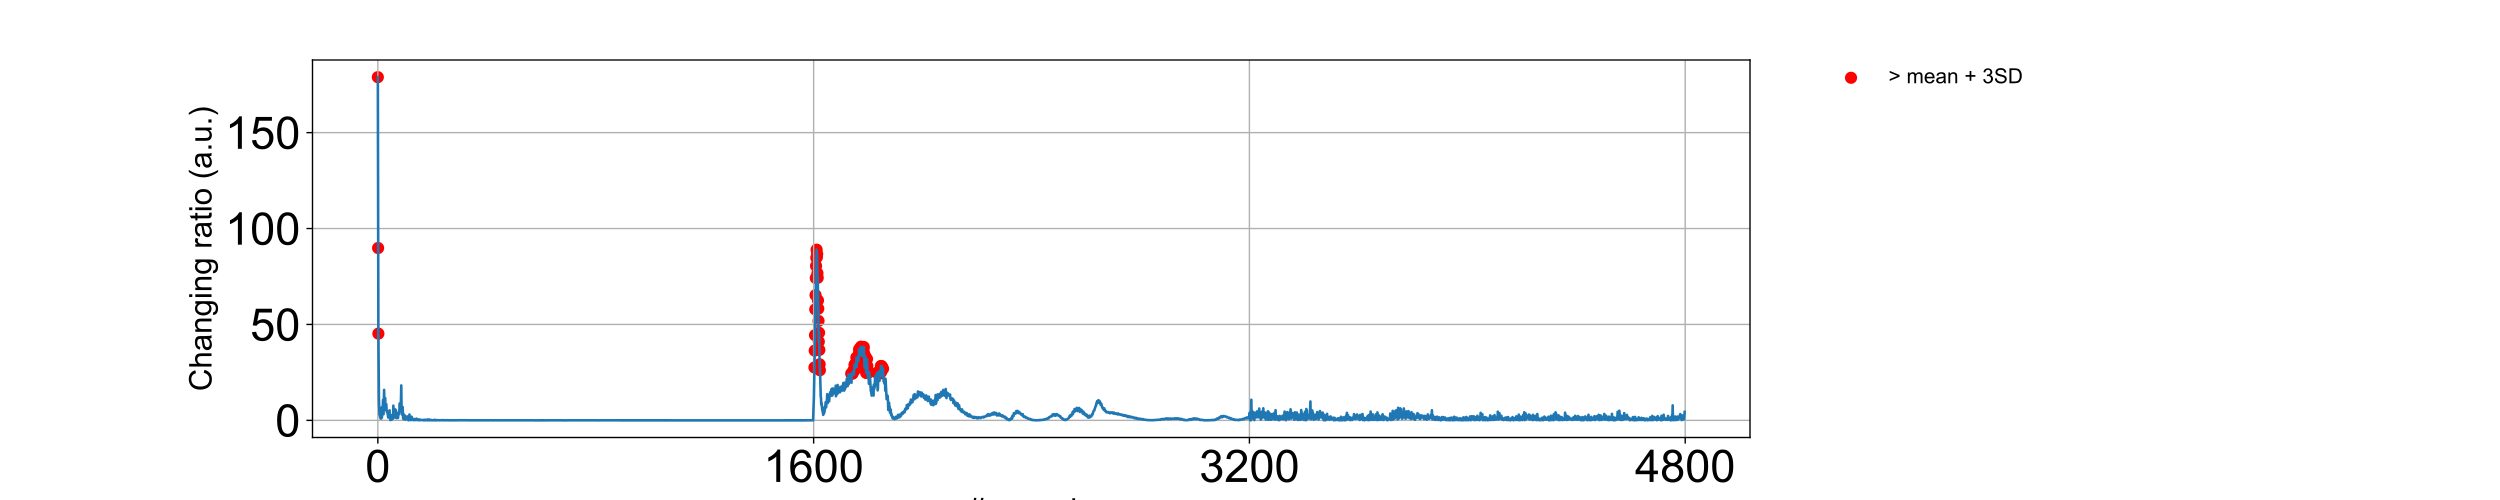 <?xml version="1.0" encoding="utf-8" standalone="no"?>
<!DOCTYPE svg PUBLIC "-//W3C//DTD SVG 1.1//EN"
  "http://www.w3.org/Graphics/SVG/1.1/DTD/svg11.dtd">
<!-- Created with matplotlib (https://matplotlib.org/) -->
<svg height="288pt" version="1.1" viewBox="0 0 1440 288" width="1440pt" xmlns="http://www.w3.org/2000/svg" xmlns:xlink="http://www.w3.org/1999/xlink">
 <defs>
  <style type="text/css">
*{stroke-linecap:butt;stroke-linejoin:round;}
  </style>
 </defs>
 <g id="figure_1">
  <g id="patch_1">
   <path d="M 0 288 
L 1440 288 
L 1440 0 
L 0 0 
z
" style="fill:#ffffff;"/>
  </g>
  <g id="axes_1">
   <g id="patch_2">
    <path d="M 180 252 
L 1008 252 
L 1008 34.56 
L 180 34.56 
z
" style="fill:#ffffff;"/>
   </g>
   <g id="PathCollection_1">
    <defs>
     <path d="M 0 3 
C 0.796 3 1.559 2.684 2.121 2.121 
C 2.684 1.559 3 0.796 3 0 
C 3 -0.796 2.684 -1.559 2.121 -2.121 
C 1.559 -2.684 0.796 -3 0 -3 
C -0.796 -3 -1.559 -2.684 -2.121 -2.121 
C -2.684 -1.559 -3 -0.796 -3 0 
C -3 0.796 -2.684 1.559 -2.121 2.121 
C -1.559 2.684 -0.796 3 0 3 
z
" id="m7910c1f434" style="stroke:#ff0000;"/>
    </defs>
    <g clip-path="url(#p6b789ab39b)">
     <use style="fill:#ff0000;stroke:#ff0000;" x="217.636" xlink:href="#m7910c1f434" y="44.444"/>
     <use style="fill:#ff0000;stroke:#ff0000;" x="217.793" xlink:href="#m7910c1f434" y="142.859"/>
     <use style="fill:#ff0000;stroke:#ff0000;" x="217.95" xlink:href="#m7910c1f434" y="192.162"/>
     <use style="fill:#ff0000;stroke:#ff0000;" x="469.121" xlink:href="#m7910c1f434" y="211.668"/>
     <use style="fill:#ff0000;stroke:#ff0000;" x="469.278" xlink:href="#m7910c1f434" y="201.943"/>
     <use style="fill:#ff0000;stroke:#ff0000;" x="469.434" xlink:href="#m7910c1f434" y="193.054"/>
     <use style="fill:#ff0000;stroke:#ff0000;" x="469.591" xlink:href="#m7910c1f434" y="178.193"/>
     <use style="fill:#ff0000;stroke:#ff0000;" x="469.748" xlink:href="#m7910c1f434" y="169.986"/>
     <use style="fill:#ff0000;stroke:#ff0000;" x="469.905" xlink:href="#m7910c1f434" y="160.183"/>
     <use style="fill:#ff0000;stroke:#ff0000;" x="470.062" xlink:href="#m7910c1f434" y="153.197"/>
     <use style="fill:#ff0000;stroke:#ff0000;" x="470.219" xlink:href="#m7910c1f434" y="148.504"/>
     <use style="fill:#ff0000;stroke:#ff0000;" x="470.376" xlink:href="#m7910c1f434" y="143.815"/>
     <use style="fill:#ff0000;stroke:#ff0000;" x="470.533" xlink:href="#m7910c1f434" y="148.018"/>
     <use style="fill:#ff0000;stroke:#ff0000;" x="470.69" xlink:href="#m7910c1f434" y="146.342"/>
     <use style="fill:#ff0000;stroke:#ff0000;" x="470.846" xlink:href="#m7910c1f434" y="157.395"/>
     <use style="fill:#ff0000;stroke:#ff0000;" x="471.003" xlink:href="#m7910c1f434" y="160.013"/>
     <use style="fill:#ff0000;stroke:#ff0000;" x="471.16" xlink:href="#m7910c1f434" y="173.03"/>
     <use style="fill:#ff0000;stroke:#ff0000;" x="471.317" xlink:href="#m7910c1f434" y="177.817"/>
     <use style="fill:#ff0000;stroke:#ff0000;" x="471.474" xlink:href="#m7910c1f434" y="184.859"/>
     <use style="fill:#ff0000;stroke:#ff0000;" x="471.631" xlink:href="#m7910c1f434" y="196.796"/>
     <use style="fill:#ff0000;stroke:#ff0000;" x="471.788" xlink:href="#m7910c1f434" y="191.672"/>
     <use style="fill:#ff0000;stroke:#ff0000;" x="471.945" xlink:href="#m7910c1f434" y="201.567"/>
     <use style="fill:#ff0000;stroke:#ff0000;" x="472.101" xlink:href="#m7910c1f434" y="209.826"/>
     <use style="fill:#ff0000;stroke:#ff0000;" x="472.258" xlink:href="#m7910c1f434" y="213.248"/>
     <use style="fill:#ff0000;stroke:#ff0000;" x="490.3" xlink:href="#m7910c1f434" y="215.235"/>
     <use style="fill:#ff0000;stroke:#ff0000;" x="491.084" xlink:href="#m7910c1f434" y="215.227"/>
     <use style="fill:#ff0000;stroke:#ff0000;" x="491.398" xlink:href="#m7910c1f434" y="213.745"/>
     <use style="fill:#ff0000;stroke:#ff0000;" x="491.555" xlink:href="#m7910c1f434" y="213.934"/>
     <use style="fill:#ff0000;stroke:#ff0000;" x="491.712" xlink:href="#m7910c1f434" y="213.505"/>
     <use style="fill:#ff0000;stroke:#ff0000;" x="492.026" xlink:href="#m7910c1f434" y="213.46"/>
     <use style="fill:#ff0000;stroke:#ff0000;" x="492.183" xlink:href="#m7910c1f434" y="210.146"/>
     <use style="fill:#ff0000;stroke:#ff0000;" x="492.339" xlink:href="#m7910c1f434" y="212.03"/>
     <use style="fill:#ff0000;stroke:#ff0000;" x="492.496" xlink:href="#m7910c1f434" y="211.594"/>
     <use style="fill:#ff0000;stroke:#ff0000;" x="492.653" xlink:href="#m7910c1f434" y="211.03"/>
     <use style="fill:#ff0000;stroke:#ff0000;" x="492.81" xlink:href="#m7910c1f434" y="209.52"/>
     <use style="fill:#ff0000;stroke:#ff0000;" x="492.967" xlink:href="#m7910c1f434" y="209.306"/>
     <use style="fill:#ff0000;stroke:#ff0000;" x="493.124" xlink:href="#m7910c1f434" y="211.065"/>
     <use style="fill:#ff0000;stroke:#ff0000;" x="493.281" xlink:href="#m7910c1f434" y="205.901"/>
     <use style="fill:#ff0000;stroke:#ff0000;" x="493.438" xlink:href="#m7910c1f434" y="211.392"/>
     <use style="fill:#ff0000;stroke:#ff0000;" x="493.595" xlink:href="#m7910c1f434" y="206.312"/>
     <use style="fill:#ff0000;stroke:#ff0000;" x="493.751" xlink:href="#m7910c1f434" y="208.04"/>
     <use style="fill:#ff0000;stroke:#ff0000;" x="493.908" xlink:href="#m7910c1f434" y="206.771"/>
     <use style="fill:#ff0000;stroke:#ff0000;" x="494.065" xlink:href="#m7910c1f434" y="206.997"/>
     <use style="fill:#ff0000;stroke:#ff0000;" x="494.222" xlink:href="#m7910c1f434" y="205.627"/>
     <use style="fill:#ff0000;stroke:#ff0000;" x="494.379" xlink:href="#m7910c1f434" y="208.114"/>
     <use style="fill:#ff0000;stroke:#ff0000;" x="494.536" xlink:href="#m7910c1f434" y="204.884"/>
     <use style="fill:#ff0000;stroke:#ff0000;" x="494.693" xlink:href="#m7910c1f434" y="205.063"/>
     <use style="fill:#ff0000;stroke:#ff0000;" x="494.85" xlink:href="#m7910c1f434" y="201.15"/>
     <use style="fill:#ff0000;stroke:#ff0000;" x="495.006" xlink:href="#m7910c1f434" y="202.18"/>
     <use style="fill:#ff0000;stroke:#ff0000;" x="495.163" xlink:href="#m7910c1f434" y="202.867"/>
     <use style="fill:#ff0000;stroke:#ff0000;" x="495.32" xlink:href="#m7910c1f434" y="204.524"/>
     <use style="fill:#ff0000;stroke:#ff0000;" x="495.477" xlink:href="#m7910c1f434" y="202.733"/>
     <use style="fill:#ff0000;stroke:#ff0000;" x="495.634" xlink:href="#m7910c1f434" y="201.372"/>
     <use style="fill:#ff0000;stroke:#ff0000;" x="495.791" xlink:href="#m7910c1f434" y="200.409"/>
     <use style="fill:#ff0000;stroke:#ff0000;" x="495.948" xlink:href="#m7910c1f434" y="199.685"/>
     <use style="fill:#ff0000;stroke:#ff0000;" x="496.105" xlink:href="#m7910c1f434" y="200.075"/>
     <use style="fill:#ff0000;stroke:#ff0000;" x="496.262" xlink:href="#m7910c1f434" y="204.924"/>
     <use style="fill:#ff0000;stroke:#ff0000;" x="496.418" xlink:href="#m7910c1f434" y="201.339"/>
     <use style="fill:#ff0000;stroke:#ff0000;" x="496.575" xlink:href="#m7910c1f434" y="203.589"/>
     <use style="fill:#ff0000;stroke:#ff0000;" x="496.732" xlink:href="#m7910c1f434" y="200.511"/>
     <use style="fill:#ff0000;stroke:#ff0000;" x="496.889" xlink:href="#m7910c1f434" y="201.057"/>
     <use style="fill:#ff0000;stroke:#ff0000;" x="497.046" xlink:href="#m7910c1f434" y="205.132"/>
     <use style="fill:#ff0000;stroke:#ff0000;" x="497.203" xlink:href="#m7910c1f434" y="202.66"/>
     <use style="fill:#ff0000;stroke:#ff0000;" x="497.36" xlink:href="#m7910c1f434" y="200.954"/>
     <use style="fill:#ff0000;stroke:#ff0000;" x="497.517" xlink:href="#m7910c1f434" y="199.848"/>
     <use style="fill:#ff0000;stroke:#ff0000;" x="497.673" xlink:href="#m7910c1f434" y="203.582"/>
     <use style="fill:#ff0000;stroke:#ff0000;" x="497.83" xlink:href="#m7910c1f434" y="204.67"/>
     <use style="fill:#ff0000;stroke:#ff0000;" x="497.987" xlink:href="#m7910c1f434" y="211.763"/>
     <use style="fill:#ff0000;stroke:#ff0000;" x="498.144" xlink:href="#m7910c1f434" y="205.672"/>
     <use style="fill:#ff0000;stroke:#ff0000;" x="498.301" xlink:href="#m7910c1f434" y="205"/>
     <use style="fill:#ff0000;stroke:#ff0000;" x="498.458" xlink:href="#m7910c1f434" y="208.904"/>
     <use style="fill:#ff0000;stroke:#ff0000;" x="498.615" xlink:href="#m7910c1f434" y="207.842"/>
     <use style="fill:#ff0000;stroke:#ff0000;" x="498.772" xlink:href="#m7910c1f434" y="209.63"/>
     <use style="fill:#ff0000;stroke:#ff0000;" x="498.929" xlink:href="#m7910c1f434" y="214.779"/>
     <use style="fill:#ff0000;stroke:#ff0000;" x="499.085" xlink:href="#m7910c1f434" y="214.06"/>
     <use style="fill:#ff0000;stroke:#ff0000;" x="499.242" xlink:href="#m7910c1f434" y="214.735"/>
     <use style="fill:#ff0000;stroke:#ff0000;" x="499.399" xlink:href="#m7910c1f434" y="206.766"/>
     <use style="fill:#ff0000;stroke:#ff0000;" x="499.556" xlink:href="#m7910c1f434" y="210.743"/>
     <use style="fill:#ff0000;stroke:#ff0000;" x="499.713" xlink:href="#m7910c1f434" y="214.794"/>
     <use style="fill:#ff0000;stroke:#ff0000;" x="500.654" xlink:href="#m7910c1f434" y="214.387"/>
     <use style="fill:#ff0000;stroke:#ff0000;" x="505.204" xlink:href="#m7910c1f434" y="214.7"/>
     <use style="fill:#ff0000;stroke:#ff0000;" x="506.459" xlink:href="#m7910c1f434" y="213.852"/>
     <use style="fill:#ff0000;stroke:#ff0000;" x="506.773" xlink:href="#m7910c1f434" y="215.16"/>
     <use style="fill:#ff0000;stroke:#ff0000;" x="507.4" xlink:href="#m7910c1f434" y="210.793"/>
     <use style="fill:#ff0000;stroke:#ff0000;" x="507.557" xlink:href="#m7910c1f434" y="214.299"/>
     <use style="fill:#ff0000;stroke:#ff0000;" x="507.871" xlink:href="#m7910c1f434" y="210.949"/>
     <use style="fill:#ff0000;stroke:#ff0000;" x="508.028" xlink:href="#m7910c1f434" y="211.385"/>
     <use style="fill:#ff0000;stroke:#ff0000;" x="508.655" xlink:href="#m7910c1f434" y="212.369"/>
    </g>
   </g>
   <g id="matplotlib.axis_1">
    <g id="xtick_1">
     <g id="line2d_1">
      <path clip-path="url(#p6b789ab39b)" d="M 217.636 252 
L 217.636 34.56 
" style="fill:none;stroke:#b0b0b0;stroke-linecap:square;stroke-width:0.8;"/>
     </g>
     <g id="line2d_2">
      <defs>
       <path d="M 0 0 
L 0 3.5 
" id="m0dc9e81b33" style="stroke:#000000;stroke-width:0.8;"/>
      </defs>
      <g>
       <use style="stroke:#000000;stroke-width:0.8;" x="217.636" xlink:href="#m0dc9e81b33" y="252"/>
      </g>
     </g>
     <g id="text_1">
      <!-- 0 -->
      <defs>
       <path d="M 4.156 35.297 
Q 4.156 48 6.766 55.734 
Q 9.375 63.484 14.516 67.672 
Q 19.672 71.875 27.484 71.875 
Q 33.25 71.875 37.594 69.547 
Q 41.938 67.234 44.766 62.859 
Q 47.609 58.5 49.219 52.219 
Q 50.828 45.953 50.828 35.297 
Q 50.828 22.703 48.234 14.969 
Q 45.656 7.234 40.5 3 
Q 35.359 -1.219 27.484 -1.219 
Q 17.141 -1.219 11.234 6.203 
Q 4.156 15.141 4.156 35.297 
z
M 13.188 35.297 
Q 13.188 17.672 17.312 11.828 
Q 21.438 6 27.484 6 
Q 33.547 6 37.672 11.859 
Q 41.797 17.719 41.797 35.297 
Q 41.797 52.984 37.672 58.781 
Q 33.547 64.594 27.391 64.594 
Q 21.344 64.594 17.719 59.469 
Q 13.188 52.938 13.188 35.297 
z
" id="ArialMT-48"/>
      </defs>
      <g transform="translate(210.407 277.61)scale(0.26 -0.26)">
       <use xlink:href="#ArialMT-48"/>
      </g>
     </g>
    </g>
    <g id="xtick_2">
     <g id="line2d_3">
      <path clip-path="url(#p6b789ab39b)" d="M 468.65 252 
L 468.65 34.56 
" style="fill:none;stroke:#b0b0b0;stroke-linecap:square;stroke-width:0.8;"/>
     </g>
     <g id="line2d_4">
      <g>
       <use style="stroke:#000000;stroke-width:0.8;" x="468.65" xlink:href="#m0dc9e81b33" y="252"/>
      </g>
     </g>
     <g id="text_2">
      <!-- 1600 -->
      <defs>
       <path d="M 37.25 0 
L 28.469 0 
L 28.469 56 
Q 25.297 52.984 20.141 49.953 
Q 14.984 46.922 10.891 45.406 
L 10.891 53.906 
Q 18.266 57.375 23.781 62.297 
Q 29.297 67.234 31.594 71.875 
L 37.25 71.875 
z
" id="ArialMT-49"/>
       <path d="M 49.75 54.047 
L 41.016 53.375 
Q 39.844 58.547 37.703 60.891 
Q 34.125 64.656 28.906 64.656 
Q 24.703 64.656 21.531 62.312 
Q 17.391 59.281 14.984 53.469 
Q 12.594 47.656 12.5 36.922 
Q 15.672 41.75 20.266 44.094 
Q 24.859 46.438 29.891 46.438 
Q 38.672 46.438 44.844 39.969 
Q 51.031 33.5 51.031 23.25 
Q 51.031 16.5 48.125 10.719 
Q 45.219 4.938 40.141 1.859 
Q 35.062 -1.219 28.609 -1.219 
Q 17.625 -1.219 10.688 6.859 
Q 3.766 14.938 3.766 33.5 
Q 3.766 54.25 11.422 63.672 
Q 18.109 71.875 29.438 71.875 
Q 37.891 71.875 43.281 67.141 
Q 48.688 62.406 49.75 54.047 
z
M 13.875 23.188 
Q 13.875 18.656 15.797 14.5 
Q 17.719 10.359 21.188 8.172 
Q 24.656 6 28.469 6 
Q 34.031 6 38.031 10.484 
Q 42.047 14.984 42.047 22.703 
Q 42.047 30.125 38.078 34.391 
Q 34.125 38.672 28.125 38.672 
Q 22.172 38.672 18.016 34.391 
Q 13.875 30.125 13.875 23.188 
z
" id="ArialMT-54"/>
      </defs>
      <g transform="translate(439.733 277.61)scale(0.26 -0.26)">
       <use xlink:href="#ArialMT-49"/>
       <use x="55.615" xlink:href="#ArialMT-54"/>
       <use x="111.23" xlink:href="#ArialMT-48"/>
       <use x="166.846" xlink:href="#ArialMT-48"/>
      </g>
     </g>
    </g>
    <g id="xtick_3">
     <g id="line2d_5">
      <path clip-path="url(#p6b789ab39b)" d="M 719.664 252 
L 719.664 34.56 
" style="fill:none;stroke:#b0b0b0;stroke-linecap:square;stroke-width:0.8;"/>
     </g>
     <g id="line2d_6">
      <g>
       <use style="stroke:#000000;stroke-width:0.8;" x="719.664" xlink:href="#m0dc9e81b33" y="252"/>
      </g>
     </g>
     <g id="text_3">
      <!-- 3200 -->
      <defs>
       <path d="M 4.203 18.891 
L 12.984 20.062 
Q 14.5 12.594 18.141 9.297 
Q 21.781 6 27 6 
Q 33.203 6 37.469 10.297 
Q 41.75 14.594 41.75 20.953 
Q 41.75 27 37.797 30.922 
Q 33.844 34.859 27.734 34.859 
Q 25.25 34.859 21.531 33.891 
L 22.516 41.609 
Q 23.391 41.5 23.922 41.5 
Q 29.547 41.5 34.031 44.422 
Q 38.531 47.359 38.531 53.469 
Q 38.531 58.297 35.25 61.469 
Q 31.984 64.656 26.812 64.656 
Q 21.688 64.656 18.266 61.422 
Q 14.844 58.203 13.875 51.766 
L 5.078 53.328 
Q 6.688 62.156 12.391 67.016 
Q 18.109 71.875 26.609 71.875 
Q 32.469 71.875 37.391 69.359 
Q 42.328 66.844 44.938 62.5 
Q 47.562 58.156 47.562 53.266 
Q 47.562 48.641 45.062 44.828 
Q 42.578 41.016 37.703 38.766 
Q 44.047 37.312 47.562 32.688 
Q 51.078 28.078 51.078 21.141 
Q 51.078 11.766 44.234 5.25 
Q 37.406 -1.266 26.953 -1.266 
Q 17.531 -1.266 11.297 4.344 
Q 5.078 9.969 4.203 18.891 
z
" id="ArialMT-51"/>
       <path d="M 50.344 8.453 
L 50.344 0 
L 3.031 0 
Q 2.938 3.172 4.047 6.109 
Q 5.859 10.938 9.828 15.625 
Q 13.812 20.312 21.344 26.469 
Q 33.016 36.031 37.109 41.625 
Q 41.219 47.219 41.219 52.203 
Q 41.219 57.422 37.469 61 
Q 33.734 64.594 27.734 64.594 
Q 21.391 64.594 17.578 60.781 
Q 13.766 56.984 13.719 50.25 
L 4.688 51.172 
Q 5.609 61.281 11.656 66.578 
Q 17.719 71.875 27.938 71.875 
Q 38.234 71.875 44.234 66.156 
Q 50.25 60.453 50.25 52 
Q 50.25 47.703 48.484 43.547 
Q 46.734 39.406 42.656 34.812 
Q 38.578 30.219 29.109 22.219 
Q 21.188 15.578 18.938 13.203 
Q 16.703 10.844 15.234 8.453 
z
" id="ArialMT-50"/>
      </defs>
      <g transform="translate(690.747 277.61)scale(0.26 -0.26)">
       <use xlink:href="#ArialMT-51"/>
       <use x="55.615" xlink:href="#ArialMT-50"/>
       <use x="111.23" xlink:href="#ArialMT-48"/>
       <use x="166.846" xlink:href="#ArialMT-48"/>
      </g>
     </g>
    </g>
    <g id="xtick_4">
     <g id="line2d_7">
      <path clip-path="url(#p6b789ab39b)" d="M 970.677 252 
L 970.677 34.56 
" style="fill:none;stroke:#b0b0b0;stroke-linecap:square;stroke-width:0.8;"/>
     </g>
     <g id="line2d_8">
      <g>
       <use style="stroke:#000000;stroke-width:0.8;" x="970.677" xlink:href="#m0dc9e81b33" y="252"/>
      </g>
     </g>
     <g id="text_4">
      <!-- 4800 -->
      <defs>
       <path d="M 32.328 0 
L 32.328 17.141 
L 1.266 17.141 
L 1.266 25.203 
L 33.938 71.578 
L 41.109 71.578 
L 41.109 25.203 
L 50.781 25.203 
L 50.781 17.141 
L 41.109 17.141 
L 41.109 0 
z
M 32.328 25.203 
L 32.328 57.469 
L 9.906 25.203 
z
" id="ArialMT-52"/>
       <path d="M 17.672 38.812 
Q 12.203 40.828 9.562 44.531 
Q 6.938 48.25 6.938 53.422 
Q 6.938 61.234 12.547 66.547 
Q 18.172 71.875 27.484 71.875 
Q 36.859 71.875 42.578 66.422 
Q 48.297 60.984 48.297 53.172 
Q 48.297 48.188 45.672 44.5 
Q 43.062 40.828 37.75 38.812 
Q 44.344 36.672 47.781 31.875 
Q 51.219 27.094 51.219 20.453 
Q 51.219 11.281 44.719 5.031 
Q 38.234 -1.219 27.641 -1.219 
Q 17.047 -1.219 10.547 5.047 
Q 4.047 11.328 4.047 20.703 
Q 4.047 27.688 7.594 32.391 
Q 11.141 37.109 17.672 38.812 
z
M 15.922 53.719 
Q 15.922 48.641 19.188 45.406 
Q 22.469 42.188 27.688 42.188 
Q 32.766 42.188 36.016 45.375 
Q 39.266 48.578 39.266 53.219 
Q 39.266 58.062 35.906 61.359 
Q 32.562 64.656 27.594 64.656 
Q 22.562 64.656 19.234 61.422 
Q 15.922 58.203 15.922 53.719 
z
M 13.094 20.656 
Q 13.094 16.891 14.875 13.375 
Q 16.656 9.859 20.172 7.922 
Q 23.688 6 27.734 6 
Q 34.031 6 38.125 10.047 
Q 42.234 14.109 42.234 20.359 
Q 42.234 26.703 38.016 30.859 
Q 33.797 35.016 27.438 35.016 
Q 21.234 35.016 17.156 30.906 
Q 13.094 26.812 13.094 20.656 
z
" id="ArialMT-56"/>
      </defs>
      <g transform="translate(941.761 277.61)scale(0.26 -0.26)">
       <use xlink:href="#ArialMT-52"/>
       <use x="55.615" xlink:href="#ArialMT-56"/>
       <use x="111.23" xlink:href="#ArialMT-48"/>
       <use x="166.846" xlink:href="#ArialMT-48"/>
      </g>
     </g>
    </g>
    <g id="text_5">
     <!-- # sample -->
     <defs>
      <path d="M 5.031 -1.219 
L 9.281 19.578 
L 1.031 19.578 
L 1.031 26.859 
L 10.75 26.859 
L 14.359 44.578 
L 1.031 44.578 
L 1.031 51.859 
L 15.828 51.859 
L 20.062 72.797 
L 27.391 72.797 
L 23.141 51.859 
L 38.531 51.859 
L 42.781 72.797 
L 50.141 72.797 
L 45.906 51.859 
L 54.344 51.859 
L 54.344 44.578 
L 44.438 44.578 
L 40.766 26.859 
L 54.344 26.859 
L 54.344 19.578 
L 39.312 19.578 
L 35.062 -1.219 
L 27.734 -1.219 
L 31.938 19.578 
L 16.609 19.578 
L 12.359 -1.219 
z
M 18.062 26.859 
L 33.406 26.859 
L 37.062 44.578 
L 21.688 44.578 
z
" id="ArialMT-35"/>
      <path id="ArialMT-32"/>
      <path d="M 3.078 15.484 
L 11.766 16.844 
Q 12.5 11.625 15.844 8.844 
Q 19.188 6.062 25.203 6.062 
Q 31.25 6.062 34.172 8.516 
Q 37.109 10.984 37.109 14.312 
Q 37.109 17.281 34.516 19 
Q 32.719 20.172 25.531 21.969 
Q 15.875 24.422 12.141 26.203 
Q 8.406 27.984 6.469 31.125 
Q 4.547 34.281 4.547 38.094 
Q 4.547 41.547 6.125 44.5 
Q 7.719 47.469 10.453 49.422 
Q 12.5 50.922 16.031 51.969 
Q 19.578 53.031 23.641 53.031 
Q 29.734 53.031 34.344 51.266 
Q 38.969 49.516 41.156 46.5 
Q 43.359 43.5 44.188 38.484 
L 35.594 37.312 
Q 35.016 41.312 32.203 43.547 
Q 29.391 45.797 24.266 45.797 
Q 18.219 45.797 15.625 43.797 
Q 13.031 41.797 13.031 39.109 
Q 13.031 37.406 14.109 36.031 
Q 15.188 34.625 17.484 33.688 
Q 18.797 33.203 25.25 31.453 
Q 34.578 28.953 38.25 27.359 
Q 41.938 25.781 44.031 22.75 
Q 46.141 19.734 46.141 15.234 
Q 46.141 10.844 43.578 6.953 
Q 41.016 3.078 36.172 0.953 
Q 31.344 -1.172 25.25 -1.172 
Q 15.141 -1.172 9.844 3.031 
Q 4.547 7.234 3.078 15.484 
z
" id="ArialMT-115"/>
      <path d="M 40.438 6.391 
Q 35.547 2.25 31.031 0.531 
Q 26.516 -1.172 21.344 -1.172 
Q 12.797 -1.172 8.203 3 
Q 3.609 7.172 3.609 13.672 
Q 3.609 17.484 5.344 20.625 
Q 7.078 23.781 9.891 25.688 
Q 12.703 27.594 16.219 28.562 
Q 18.797 29.25 24.031 29.891 
Q 34.672 31.156 39.703 32.906 
Q 39.75 34.719 39.75 35.203 
Q 39.75 40.578 37.25 42.781 
Q 33.891 45.75 27.25 45.75 
Q 21.047 45.75 18.094 43.578 
Q 15.141 41.406 13.719 35.891 
L 5.125 37.062 
Q 6.297 42.578 8.984 45.969 
Q 11.672 49.359 16.75 51.188 
Q 21.828 53.031 28.516 53.031 
Q 35.156 53.031 39.297 51.469 
Q 43.453 49.906 45.406 47.531 
Q 47.359 45.172 48.141 41.547 
Q 48.578 39.312 48.578 33.453 
L 48.578 21.734 
Q 48.578 9.469 49.141 6.219 
Q 49.703 2.984 51.375 0 
L 42.188 0 
Q 40.828 2.734 40.438 6.391 
z
M 39.703 26.031 
Q 34.906 24.078 25.344 22.703 
Q 19.922 21.922 17.672 20.938 
Q 15.438 19.969 14.203 18.094 
Q 12.984 16.219 12.984 13.922 
Q 12.984 10.406 15.641 8.062 
Q 18.312 5.719 23.438 5.719 
Q 28.516 5.719 32.469 7.938 
Q 36.422 10.156 38.281 14.016 
Q 39.703 17 39.703 22.797 
z
" id="ArialMT-97"/>
      <path d="M 6.594 0 
L 6.594 51.859 
L 14.453 51.859 
L 14.453 44.578 
Q 16.891 48.391 20.938 50.703 
Q 25 53.031 30.172 53.031 
Q 35.938 53.031 39.625 50.641 
Q 43.312 48.25 44.828 43.953 
Q 50.984 53.031 60.844 53.031 
Q 68.562 53.031 72.703 48.75 
Q 76.859 44.484 76.859 35.594 
L 76.859 0 
L 68.109 0 
L 68.109 32.672 
Q 68.109 37.938 67.25 40.25 
Q 66.406 42.578 64.156 43.984 
Q 61.922 45.406 58.891 45.406 
Q 53.422 45.406 49.797 41.766 
Q 46.188 38.141 46.188 30.125 
L 46.188 0 
L 37.406 0 
L 37.406 33.688 
Q 37.406 39.547 35.25 42.469 
Q 33.109 45.406 28.219 45.406 
Q 24.516 45.406 21.359 43.453 
Q 18.219 41.5 16.797 37.734 
Q 15.375 33.984 15.375 26.906 
L 15.375 0 
z
" id="ArialMT-109"/>
      <path d="M 6.594 -19.875 
L 6.594 51.859 
L 14.594 51.859 
L 14.594 45.125 
Q 17.438 49.078 21 51.047 
Q 24.562 53.031 29.641 53.031 
Q 36.281 53.031 41.359 49.609 
Q 46.438 46.188 49.016 39.953 
Q 51.609 33.734 51.609 26.312 
Q 51.609 18.359 48.75 11.984 
Q 45.906 5.609 40.453 2.219 
Q 35.016 -1.172 29 -1.172 
Q 24.609 -1.172 21.109 0.688 
Q 17.625 2.547 15.375 5.375 
L 15.375 -19.875 
z
M 14.547 25.641 
Q 14.547 15.625 18.594 10.844 
Q 22.656 6.062 28.422 6.062 
Q 34.281 6.062 38.453 11.016 
Q 42.625 15.969 42.625 26.375 
Q 42.625 36.281 38.547 41.203 
Q 34.469 46.141 28.812 46.141 
Q 23.188 46.141 18.859 40.891 
Q 14.547 35.641 14.547 25.641 
z
" id="ArialMT-112"/>
      <path d="M 6.391 0 
L 6.391 71.578 
L 15.188 71.578 
L 15.188 0 
z
" id="ArialMT-108"/>
      <path d="M 42.094 16.703 
L 51.172 15.578 
Q 49.031 7.625 43.219 3.219 
Q 37.406 -1.172 28.375 -1.172 
Q 17 -1.172 10.328 5.828 
Q 3.656 12.844 3.656 25.484 
Q 3.656 38.578 10.391 45.797 
Q 17.141 53.031 27.875 53.031 
Q 38.281 53.031 44.875 45.953 
Q 51.469 38.875 51.469 26.031 
Q 51.469 25.25 51.422 23.688 
L 12.75 23.688 
Q 13.234 15.141 17.578 10.594 
Q 21.922 6.062 28.422 6.062 
Q 33.25 6.062 36.672 8.594 
Q 40.094 11.141 42.094 16.703 
z
M 13.234 30.906 
L 42.188 30.906 
Q 41.609 37.453 38.875 40.719 
Q 34.672 45.797 27.984 45.797 
Q 21.922 45.797 17.797 41.75 
Q 13.672 37.703 13.234 30.906 
z
" id="ArialMT-101"/>
     </defs>
     <g transform="translate(557.484 299.881)scale(0.18 -0.18)">
      <use xlink:href="#ArialMT-35"/>
      <use x="55.615" xlink:href="#ArialMT-32"/>
      <use x="83.398" xlink:href="#ArialMT-115"/>
      <use x="133.398" xlink:href="#ArialMT-97"/>
      <use x="189.014" xlink:href="#ArialMT-109"/>
      <use x="272.314" xlink:href="#ArialMT-112"/>
      <use x="327.93" xlink:href="#ArialMT-108"/>
      <use x="350.146" xlink:href="#ArialMT-101"/>
     </g>
    </g>
   </g>
   <g id="matplotlib.axis_2">
    <g id="ytick_1">
     <g id="line2d_9">
      <path clip-path="url(#p6b789ab39b)" d="M 180 242.116 
L 1008 242.116 
" style="fill:none;stroke:#b0b0b0;stroke-linecap:square;stroke-width:0.8;"/>
     </g>
     <g id="line2d_10">
      <defs>
       <path d="M 0 0 
L -3.5 0 
" id="m8b6849dd39" style="stroke:#000000;stroke-width:0.8;"/>
      </defs>
      <g>
       <use style="stroke:#000000;stroke-width:0.8;" x="180" xlink:href="#m8b6849dd39" y="242.116"/>
      </g>
     </g>
     <g id="text_6">
      <!-- 0 -->
      <g transform="translate(158.542 251.422)scale(0.26 -0.26)">
       <use xlink:href="#ArialMT-48"/>
      </g>
     </g>
    </g>
    <g id="ytick_2">
     <g id="line2d_11">
      <path clip-path="url(#p6b789ab39b)" d="M 180 186.875 
L 1008 186.875 
" style="fill:none;stroke:#b0b0b0;stroke-linecap:square;stroke-width:0.8;"/>
     </g>
     <g id="line2d_12">
      <g>
       <use style="stroke:#000000;stroke-width:0.8;" x="180" xlink:href="#m8b6849dd39" y="186.875"/>
      </g>
     </g>
     <g id="text_7">
      <!-- 50 -->
      <defs>
       <path d="M 4.156 18.75 
L 13.375 19.531 
Q 14.406 12.797 18.141 9.391 
Q 21.875 6 27.156 6 
Q 33.5 6 37.891 10.781 
Q 42.281 15.578 42.281 23.484 
Q 42.281 31 38.062 35.344 
Q 33.844 39.703 27 39.703 
Q 22.75 39.703 19.328 37.766 
Q 15.922 35.844 13.969 32.766 
L 5.719 33.844 
L 12.641 70.609 
L 48.25 70.609 
L 48.25 62.203 
L 19.672 62.203 
L 15.828 42.969 
Q 22.266 47.469 29.344 47.469 
Q 38.719 47.469 45.156 40.969 
Q 51.609 34.469 51.609 24.266 
Q 51.609 14.547 45.953 7.469 
Q 39.062 -1.219 27.156 -1.219 
Q 17.391 -1.219 11.203 4.25 
Q 5.031 9.719 4.156 18.75 
z
" id="ArialMT-53"/>
      </defs>
      <g transform="translate(144.083 196.18)scale(0.26 -0.26)">
       <use xlink:href="#ArialMT-53"/>
       <use x="55.615" xlink:href="#ArialMT-48"/>
      </g>
     </g>
    </g>
    <g id="ytick_3">
     <g id="line2d_13">
      <path clip-path="url(#p6b789ab39b)" d="M 180 131.634 
L 1008 131.634 
" style="fill:none;stroke:#b0b0b0;stroke-linecap:square;stroke-width:0.8;"/>
     </g>
     <g id="line2d_14">
      <g>
       <use style="stroke:#000000;stroke-width:0.8;" x="180" xlink:href="#m8b6849dd39" y="131.634"/>
      </g>
     </g>
     <g id="text_8">
      <!-- 100 -->
      <g transform="translate(129.625 140.939)scale(0.26 -0.26)">
       <use xlink:href="#ArialMT-49"/>
       <use x="55.615" xlink:href="#ArialMT-48"/>
       <use x="111.23" xlink:href="#ArialMT-48"/>
      </g>
     </g>
    </g>
    <g id="ytick_4">
     <g id="line2d_15">
      <path clip-path="url(#p6b789ab39b)" d="M 180 76.393 
L 1008 76.393 
" style="fill:none;stroke:#b0b0b0;stroke-linecap:square;stroke-width:0.8;"/>
     </g>
     <g id="line2d_16">
      <g>
       <use style="stroke:#000000;stroke-width:0.8;" x="180" xlink:href="#m8b6849dd39" y="76.393"/>
      </g>
     </g>
     <g id="text_9">
      <!-- 150 -->
      <g transform="translate(129.625 85.698)scale(0.26 -0.26)">
       <use xlink:href="#ArialMT-49"/>
       <use x="55.615" xlink:href="#ArialMT-53"/>
       <use x="111.23" xlink:href="#ArialMT-48"/>
      </g>
     </g>
    </g>
    <g id="text_10">
     <!-- Changing ratio (a.u.) -->
     <defs>
      <path d="M 58.797 25.094 
L 68.266 22.703 
Q 65.281 11.031 57.547 4.906 
Q 49.812 -1.219 38.625 -1.219 
Q 27.047 -1.219 19.797 3.484 
Q 12.547 8.203 8.766 17.141 
Q 4.984 26.078 4.984 36.328 
Q 4.984 47.516 9.25 55.828 
Q 13.531 64.156 21.406 68.469 
Q 29.297 72.797 38.766 72.797 
Q 49.516 72.797 56.828 67.328 
Q 64.156 61.859 67.047 51.953 
L 57.719 49.75 
Q 55.219 57.562 50.484 61.125 
Q 45.75 64.703 38.578 64.703 
Q 30.328 64.703 24.781 60.734 
Q 19.234 56.781 16.984 50.109 
Q 14.75 43.453 14.75 36.375 
Q 14.75 27.25 17.406 20.438 
Q 20.062 13.625 25.672 10.25 
Q 31.297 6.891 37.844 6.891 
Q 45.797 6.891 51.312 11.469 
Q 56.844 16.062 58.797 25.094 
z
" id="ArialMT-67"/>
      <path d="M 6.594 0 
L 6.594 71.578 
L 15.375 71.578 
L 15.375 45.906 
Q 21.531 53.031 30.906 53.031 
Q 36.672 53.031 40.922 50.75 
Q 45.172 48.484 47 44.484 
Q 48.828 40.484 48.828 32.859 
L 48.828 0 
L 40.047 0 
L 40.047 32.859 
Q 40.047 39.453 37.188 42.453 
Q 34.328 45.453 29.109 45.453 
Q 25.203 45.453 21.75 43.422 
Q 18.312 41.406 16.844 37.938 
Q 15.375 34.469 15.375 28.375 
L 15.375 0 
z
" id="ArialMT-104"/>
      <path d="M 6.594 0 
L 6.594 51.859 
L 14.5 51.859 
L 14.5 44.484 
Q 20.219 53.031 31 53.031 
Q 35.688 53.031 39.625 51.344 
Q 43.562 49.656 45.516 46.922 
Q 47.469 44.188 48.25 40.438 
Q 48.734 37.984 48.734 31.891 
L 48.734 0 
L 39.938 0 
L 39.938 31.547 
Q 39.938 36.922 38.906 39.578 
Q 37.891 42.234 35.281 43.812 
Q 32.672 45.406 29.156 45.406 
Q 23.531 45.406 19.453 41.844 
Q 15.375 38.281 15.375 28.328 
L 15.375 0 
z
" id="ArialMT-110"/>
      <path d="M 4.984 -4.297 
L 13.531 -5.562 
Q 14.062 -9.516 16.5 -11.328 
Q 19.781 -13.766 25.438 -13.766 
Q 31.547 -13.766 34.859 -11.328 
Q 38.188 -8.891 39.359 -4.5 
Q 40.047 -1.812 39.984 6.781 
Q 34.234 0 25.641 0 
Q 14.938 0 9.078 7.719 
Q 3.219 15.438 3.219 26.219 
Q 3.219 33.641 5.906 39.906 
Q 8.594 46.188 13.688 49.609 
Q 18.797 53.031 25.688 53.031 
Q 34.859 53.031 40.828 45.609 
L 40.828 51.859 
L 48.922 51.859 
L 48.922 7.031 
Q 48.922 -5.078 46.453 -10.125 
Q 44 -15.188 38.641 -18.109 
Q 33.297 -21.047 25.484 -21.047 
Q 16.219 -21.047 10.5 -16.875 
Q 4.781 -12.703 4.984 -4.297 
z
M 12.25 26.859 
Q 12.25 16.656 16.297 11.969 
Q 20.359 7.281 26.469 7.281 
Q 32.516 7.281 36.609 11.938 
Q 40.719 16.609 40.719 26.562 
Q 40.719 36.078 36.5 40.906 
Q 32.281 45.75 26.312 45.75 
Q 20.453 45.75 16.344 40.984 
Q 12.25 36.234 12.25 26.859 
z
" id="ArialMT-103"/>
      <path d="M 6.641 61.469 
L 6.641 71.578 
L 15.438 71.578 
L 15.438 61.469 
z
M 6.641 0 
L 6.641 51.859 
L 15.438 51.859 
L 15.438 0 
z
" id="ArialMT-105"/>
      <path d="M 6.5 0 
L 6.5 51.859 
L 14.406 51.859 
L 14.406 44 
Q 17.438 49.516 20 51.266 
Q 22.562 53.031 25.641 53.031 
Q 30.078 53.031 34.672 50.203 
L 31.641 42.047 
Q 28.422 43.953 25.203 43.953 
Q 22.312 43.953 20.016 42.219 
Q 17.719 40.484 16.75 37.406 
Q 15.281 32.719 15.281 27.156 
L 15.281 0 
z
" id="ArialMT-114"/>
      <path d="M 25.781 7.859 
L 27.047 0.094 
Q 23.344 -0.688 20.406 -0.688 
Q 15.625 -0.688 12.984 0.828 
Q 10.359 2.344 9.281 4.812 
Q 8.203 7.281 8.203 15.188 
L 8.203 45.016 
L 1.766 45.016 
L 1.766 51.859 
L 8.203 51.859 
L 8.203 64.703 
L 16.938 69.969 
L 16.938 51.859 
L 25.781 51.859 
L 25.781 45.016 
L 16.938 45.016 
L 16.938 14.703 
Q 16.938 10.938 17.406 9.859 
Q 17.875 8.797 18.922 8.156 
Q 19.969 7.516 21.922 7.516 
Q 23.391 7.516 25.781 7.859 
z
" id="ArialMT-116"/>
      <path d="M 3.328 25.922 
Q 3.328 40.328 11.328 47.266 
Q 18.016 53.031 27.641 53.031 
Q 38.328 53.031 45.109 46.016 
Q 51.906 39.016 51.906 26.656 
Q 51.906 16.656 48.906 10.906 
Q 45.906 5.172 40.156 2 
Q 34.422 -1.172 27.641 -1.172 
Q 16.75 -1.172 10.031 5.812 
Q 3.328 12.797 3.328 25.922 
z
M 12.359 25.922 
Q 12.359 15.969 16.703 11.016 
Q 21.047 6.062 27.641 6.062 
Q 34.188 6.062 38.531 11.031 
Q 42.875 16.016 42.875 26.219 
Q 42.875 35.844 38.5 40.797 
Q 34.125 45.75 27.641 45.75 
Q 21.047 45.75 16.703 40.812 
Q 12.359 35.891 12.359 25.922 
z
" id="ArialMT-111"/>
      <path d="M 23.391 -21.047 
Q 16.109 -11.859 11.078 0.438 
Q 6.062 12.75 6.062 25.922 
Q 6.062 37.547 9.812 48.188 
Q 14.203 60.547 23.391 72.797 
L 29.688 72.797 
Q 23.781 62.641 21.875 58.297 
Q 18.891 51.562 17.188 44.234 
Q 15.094 35.109 15.094 25.875 
Q 15.094 2.391 29.688 -21.047 
z
" id="ArialMT-40"/>
      <path d="M 9.078 0 
L 9.078 10.016 
L 19.094 10.016 
L 19.094 0 
z
" id="ArialMT-46"/>
      <path d="M 40.578 0 
L 40.578 7.625 
Q 34.516 -1.172 24.125 -1.172 
Q 19.531 -1.172 15.547 0.578 
Q 11.578 2.344 9.641 5 
Q 7.719 7.672 6.938 11.531 
Q 6.391 14.109 6.391 19.734 
L 6.391 51.859 
L 15.188 51.859 
L 15.188 23.094 
Q 15.188 16.219 15.719 13.812 
Q 16.547 10.359 19.234 8.375 
Q 21.922 6.391 25.875 6.391 
Q 29.828 6.391 33.297 8.422 
Q 36.766 10.453 38.203 13.938 
Q 39.656 17.438 39.656 24.078 
L 39.656 51.859 
L 48.438 51.859 
L 48.438 0 
z
" id="ArialMT-117"/>
      <path d="M 12.359 -21.047 
L 6.062 -21.047 
Q 20.656 2.391 20.656 25.875 
Q 20.656 35.062 18.562 44.094 
Q 16.891 51.422 13.922 58.156 
Q 12.016 62.547 6.062 72.797 
L 12.359 72.797 
Q 21.531 60.547 25.922 48.188 
Q 29.688 37.547 29.688 25.922 
Q 29.688 12.75 24.625 0.438 
Q 19.578 -11.859 12.359 -21.047 
z
" id="ArialMT-41"/>
     </defs>
     <g transform="translate(121.836 225.319)rotate(-90)scale(0.18 -0.18)">
      <use xlink:href="#ArialMT-67"/>
      <use x="72.217" xlink:href="#ArialMT-104"/>
      <use x="127.832" xlink:href="#ArialMT-97"/>
      <use x="183.447" xlink:href="#ArialMT-110"/>
      <use x="239.062" xlink:href="#ArialMT-103"/>
      <use x="294.678" xlink:href="#ArialMT-105"/>
      <use x="316.895" xlink:href="#ArialMT-110"/>
      <use x="372.51" xlink:href="#ArialMT-103"/>
      <use x="428.125" xlink:href="#ArialMT-32"/>
      <use x="455.908" xlink:href="#ArialMT-114"/>
      <use x="489.209" xlink:href="#ArialMT-97"/>
      <use x="544.824" xlink:href="#ArialMT-116"/>
      <use x="572.607" xlink:href="#ArialMT-105"/>
      <use x="594.824" xlink:href="#ArialMT-111"/>
      <use x="650.439" xlink:href="#ArialMT-32"/>
      <use x="678.223" xlink:href="#ArialMT-40"/>
      <use x="711.523" xlink:href="#ArialMT-97"/>
      <use x="767.139" xlink:href="#ArialMT-46"/>
      <use x="794.922" xlink:href="#ArialMT-117"/>
      <use x="850.537" xlink:href="#ArialMT-46"/>
      <use x="878.32" xlink:href="#ArialMT-41"/>
     </g>
    </g>
   </g>
   <g id="line2d_17">
    <path clip-path="url(#p6b789ab39b)" d="M 217.636 44.444 
L 217.95 192.162 
L 218.264 229.961 
L 218.578 238.821 
L 219.048 240.434 
L 219.205 241.038 
L 219.519 240.227 
L 219.676 241.045 
L 219.833 234.715 
L 219.99 240.407 
L 220.147 238.241 
L 220.303 234.098 
L 220.46 236.113 
L 220.617 230.379 
L 220.774 233.321 
L 220.931 238.567 
L 221.245 224.594 
L 221.402 232.67 
L 221.558 230.472 
L 221.715 236.154 
L 221.872 229.262 
L 222.029 235.208 
L 222.343 232.938 
L 222.5 232.779 
L 222.657 236.08 
L 222.97 237.633 
L 223.127 236.849 
L 223.598 240.435 
L 223.755 238.785 
L 223.912 238.916 
L 224.069 239.712 
L 224.225 239.698 
L 224.382 236.368 
L 224.539 240.897 
L 224.696 240.011 
L 224.853 241.961 
L 225.01 238.957 
L 225.167 240.389 
L 225.324 240.72 
L 225.637 241.745 
L 225.794 240.902 
L 225.951 239.408 
L 226.108 241.289 
L 226.265 241.187 
L 226.422 239.711 
L 226.579 233.656 
L 226.736 240.769 
L 226.892 237.617 
L 227.049 237.471 
L 227.206 239.891 
L 227.363 235.652 
L 227.52 239.434 
L 227.677 239.687 
L 227.991 236.101 
L 228.148 240.44 
L 228.304 240.87 
L 228.618 240.292 
L 228.932 237.836 
L 229.089 240.385 
L 229.246 240.721 
L 229.56 237.57 
L 229.716 237.578 
L 229.873 238.551 
L 230.03 236.494 
L 230.187 232.396 
L 230.344 235.727 
L 230.501 232.831 
L 230.658 234.003 
L 230.815 233.826 
L 230.971 229.741 
L 231.128 222.018 
L 231.285 233.992 
L 231.599 238.803 
L 231.756 238.253 
L 231.913 234.43 
L 232.227 241.149 
L 232.383 240.403 
L 232.54 241.468 
L 232.697 238.797 
L 232.854 239.125 
L 233.011 240.018 
L 233.168 239.35 
L 233.482 241.748 
L 233.638 240.939 
L 233.795 241.104 
L 233.952 240.303 
L 234.109 240.577 
L 234.423 240.564 
L 234.58 239.851 
L 234.737 240.978 
L 234.894 241.216 
L 235.207 242.031 
L 235.364 242.042 
L 235.521 241.768 
L 235.678 241.085 
L 235.835 238.751 
L 235.992 240.832 
L 236.149 241.016 
L 236.306 241.878 
L 236.462 241.355 
L 236.619 241.983 
L 236.776 240.586 
L 236.933 241.722 
L 237.09 240.013 
L 237.247 241.536 
L 237.561 241.293 
L 237.717 241.207 
L 237.874 241.898 
L 238.031 241.783 
L 238.188 241.812 
L 238.345 242.04 
L 238.502 241.341 
L 238.659 241.333 
L 238.816 241.894 
L 239.129 241.953 
L 239.443 241.72 
L 239.757 241.771 
L 239.914 241.123 
L 240.071 241.942 
L 240.384 241.707 
L 240.698 241.978 
L 241.012 241.972 
L 241.169 241.554 
L 241.326 242.004 
L 241.483 241.931 
L 241.64 241.611 
L 241.796 242.074 
L 241.953 242.04 
L 242.11 241.875 
L 242.424 241.946 
L 242.581 241.823 
L 243.993 242.109 
L 244.307 241.728 
L 244.463 242.06 
L 244.62 242.099 
L 244.777 241.842 
L 244.934 242.014 
L 245.091 241.857 
L 245.248 242.058 
L 245.405 242.031 
L 245.562 241.799 
L 245.875 242.036 
L 246.032 242.093 
L 246.189 241.983 
L 246.346 241.573 
L 246.503 242.088 
L 246.817 242.007 
L 246.974 241.971 
L 247.13 242.091 
L 247.287 241.617 
L 247.444 242.032 
L 247.601 242.097 
L 247.758 241.959 
L 248.072 241.999 
L 248.386 241.877 
L 248.542 242.073 
L 249.327 242.114 
L 249.641 241.899 
L 249.797 242.019 
L 250.111 242.051 
L 250.268 242.098 
L 250.425 241.81 
L 250.582 242.098 
L 250.896 242.062 
L 251.053 241.883 
L 251.209 242.11 
L 251.366 241.977 
L 251.523 242.06 
L 251.68 242.015 
L 251.994 242.087 
L 252.465 242.015 
L 252.778 242.043 
L 253.092 242.086 
L 255.132 242 
L 255.288 242.112 
L 255.445 242.015 
L 255.602 242.098 
L 255.759 242.014 
L 256.073 242.102 
L 256.387 242.035 
L 256.7 242.059 
L 257.014 242.043 
L 257.799 242.085 
L 257.955 241.987 
L 258.426 242.107 
L 260.309 242.065 
L 260.936 242.1 
L 261.407 242.038 
L 261.721 242.088 
L 263.133 242.075 
L 263.446 242.061 
L 269.565 242.046 
L 269.879 242.094 
L 270.663 242.103 
L 275.84 242.086 
L 276.468 242.107 
L 280.547 242.102 
L 280.86 242.113 
L 282.586 242.069 
L 283.057 242.079 
L 284.312 242.115 
L 284.939 242.097 
L 286.038 242.116 
L 286.822 242.088 
L 289.489 242.113 
L 289.803 242.062 
L 290.273 242.111 
L 291.215 242.099 
L 292.627 242.112 
L 293.254 242.098 
L 294.352 242.11 
L 294.98 242.101 
L 298.745 242.11 
L 302.04 242.11 
L 306.746 242.105 
L 307.374 242.116 
L 311.453 242.112 
L 314.904 242.113 
L 315.689 242.092 
L 317.571 242.11 
L 321.65 242.109 
L 326.514 242.116 
L 327.612 242.104 
L 341.261 242.106 
L 342.673 242.106 
L 344.555 242.116 
L 346.281 242.104 
L 347.693 242.112 
L 419.389 242.113 
L 421.114 242.113 
L 436.018 242.113 
L 438.058 242.113 
L 468.336 242.112 
L 468.807 228.824 
L 469.121 211.668 
L 470.219 148.504 
L 470.376 143.815 
L 470.533 148.018 
L 470.69 146.342 
L 470.846 157.395 
L 471.003 160.013 
L 471.317 177.817 
L 471.631 196.796 
L 471.788 191.672 
L 472.101 209.826 
L 472.415 215.9 
L 472.729 228.396 
L 472.886 229.145 
L 473.043 233.031 
L 473.2 231.917 
L 473.513 235.129 
L 473.67 236.504 
L 473.827 236.122 
L 474.141 238.965 
L 474.298 237.034 
L 474.455 237.337 
L 474.612 238.242 
L 474.769 234.898 
L 474.925 237.279 
L 475.082 234.461 
L 475.239 233.81 
L 475.396 235.251 
L 475.553 231.688 
L 475.867 234.479 
L 476.024 231.56 
L 476.18 232.375 
L 476.494 227.021 
L 476.651 232.246 
L 476.808 232.075 
L 476.965 231.402 
L 477.122 231.398 
L 477.279 230.994 
L 477.436 228.575 
L 477.592 231.152 
L 477.906 227.071 
L 478.063 226.786 
L 478.22 225.899 
L 478.377 227.683 
L 478.691 227.979 
L 478.847 224.239 
L 479.004 227.366 
L 479.318 223.86 
L 479.475 227.817 
L 479.789 223.745 
L 480.103 224.564 
L 480.573 226.615 
L 480.73 225.083 
L 480.887 225.151 
L 481.044 224.413 
L 481.201 225.711 
L 481.358 222.194 
L 481.514 228.224 
L 481.828 222.788 
L 481.985 223.986 
L 482.142 227.122 
L 482.299 226.694 
L 482.456 221.748 
L 482.613 225.351 
L 482.77 226.345 
L 482.926 223.339 
L 483.083 225.783 
L 483.24 224.667 
L 483.397 225.31 
L 483.554 225.3 
L 483.711 224.783 
L 483.868 225.92 
L 484.025 222.818 
L 484.182 224.953 
L 484.652 223.349 
L 484.966 225.021 
L 485.123 222.483 
L 485.28 222.119 
L 485.437 224.211 
L 485.593 223.283 
L 485.75 220.616 
L 485.907 223.693 
L 486.064 221.463 
L 486.221 225.004 
L 486.378 220.432 
L 486.535 221.677 
L 486.692 224.191 
L 487.005 220.894 
L 487.162 221.235 
L 487.319 222.91 
L 487.633 219.247 
L 487.79 218.04 
L 488.104 222.174 
L 488.26 222.391 
L 488.417 220.219 
L 488.574 221.257 
L 488.731 215.616 
L 488.888 221.245 
L 489.202 217.237 
L 489.359 217.252 
L 489.516 220.2 
L 489.829 216.096 
L 490.143 218.11 
L 490.3 215.235 
L 490.457 220.441 
L 490.614 215.565 
L 490.928 215.671 
L 491.084 215.227 
L 491.241 215.916 
L 491.398 213.745 
L 491.555 213.934 
L 491.712 213.505 
L 491.869 215.685 
L 492.183 210.146 
L 492.339 212.03 
L 492.653 211.03 
L 492.81 209.52 
L 492.967 209.306 
L 493.124 211.065 
L 493.281 205.901 
L 493.438 211.392 
L 493.595 206.312 
L 493.751 208.04 
L 493.908 206.771 
L 494.065 206.997 
L 494.222 205.627 
L 494.379 208.114 
L 494.536 204.884 
L 494.693 205.063 
L 494.85 201.15 
L 495.32 204.524 
L 495.791 200.409 
L 495.948 199.685 
L 496.105 200.075 
L 496.262 204.924 
L 496.418 201.339 
L 496.575 203.589 
L 496.732 200.511 
L 496.889 201.057 
L 497.046 205.132 
L 497.36 200.954 
L 497.517 199.848 
L 497.987 211.763 
L 498.144 205.672 
L 498.301 205 
L 498.458 208.904 
L 498.615 207.842 
L 498.772 209.63 
L 498.929 214.779 
L 499.085 214.06 
L 499.242 214.735 
L 499.399 206.766 
L 499.87 216.694 
L 500.027 217.904 
L 500.184 215.584 
L 500.497 221.104 
L 500.654 214.387 
L 500.811 217.162 
L 500.968 216.606 
L 501.125 217.108 
L 501.596 225.214 
L 501.752 225.148 
L 502.066 227.843 
L 502.223 223.11 
L 502.38 223.466 
L 502.537 226.572 
L 502.694 223.744 
L 502.851 224.734 
L 503.008 224.632 
L 503.164 227.828 
L 503.321 221.587 
L 503.478 224.206 
L 503.792 222.938 
L 504.106 216.595 
L 504.263 217.032 
L 504.576 221.708 
L 504.733 220.041 
L 504.89 217.105 
L 505.047 222.019 
L 505.204 214.7 
L 505.518 224.859 
L 505.675 223.863 
L 505.831 218.338 
L 505.988 218.298 
L 506.145 219.363 
L 506.459 213.852 
L 506.616 219.385 
L 506.773 215.16 
L 507.087 216.875 
L 507.243 216.08 
L 507.4 210.793 
L 507.714 216.504 
L 507.871 210.949 
L 508.028 211.385 
L 508.185 215.677 
L 508.342 216.634 
L 508.498 216.808 
L 508.655 212.369 
L 508.969 219.675 
L 509.126 219.289 
L 509.44 220.914 
L 509.597 218.657 
L 509.754 218.082 
L 509.91 225.022 
L 510.067 218.146 
L 510.695 229.93 
L 510.852 228.026 
L 511.009 228.316 
L 511.165 227.744 
L 511.322 228.452 
L 511.479 231.09 
L 511.636 236.124 
L 512.107 232.021 
L 512.264 234.936 
L 512.421 234.204 
L 512.577 237.202 
L 512.734 237.832 
L 513.048 235.886 
L 513.362 239.3 
L 513.519 238.491 
L 513.676 239.386 
L 513.833 239.464 
L 513.989 240.565 
L 514.146 240.026 
L 514.303 241.081 
L 514.46 240.227 
L 514.931 241.21 
L 515.088 240.7 
L 515.244 241.445 
L 515.558 240.72 
L 515.715 240.401 
L 515.872 241.114 
L 516.029 240.864 
L 516.186 239.984 
L 516.343 240.851 
L 516.5 241.05 
L 516.813 240.408 
L 516.97 240.744 
L 517.127 240.176 
L 517.284 238.932 
L 517.441 240.249 
L 517.598 240.142 
L 517.755 240.378 
L 517.911 239.966 
L 518.068 240.389 
L 518.382 238.768 
L 518.696 239.775 
L 518.853 238.598 
L 519.01 239.451 
L 519.323 237.99 
L 519.48 238.635 
L 519.637 237.913 
L 519.794 237.841 
L 519.951 237.364 
L 520.108 238.27 
L 520.265 237.356 
L 520.422 237.735 
L 520.892 236.749 
L 521.049 237.489 
L 521.363 235.61 
L 521.52 236.17 
L 521.677 235.279 
L 521.834 235.517 
L 521.99 234.884 
L 522.147 235.72 
L 522.304 233.412 
L 522.618 235.073 
L 522.775 233.161 
L 522.932 235.163 
L 523.089 232.911 
L 523.402 233.356 
L 523.559 233.208 
L 523.716 233.459 
L 523.873 233.294 
L 524.03 232.896 
L 524.187 231.594 
L 524.344 232.343 
L 524.501 231.814 
L 524.657 230.151 
L 524.814 232.244 
L 524.971 231.866 
L 525.128 230.706 
L 525.285 230.625 
L 525.442 231.629 
L 525.599 231.597 
L 525.756 229.932 
L 525.913 230.131 
L 526.226 227.655 
L 526.383 227.36 
L 526.697 230.027 
L 526.854 227.066 
L 527.011 228.042 
L 527.168 227.539 
L 527.324 227.608 
L 527.481 229.382 
L 527.638 228.021 
L 527.795 228.681 
L 528.109 227.468 
L 528.423 228.878 
L 528.58 228.012 
L 528.736 225.497 
L 528.893 227.897 
L 529.05 225.634 
L 529.207 226.547 
L 529.364 225.816 
L 529.521 226.873 
L 529.678 226.71 
L 529.835 227.386 
L 529.992 225.989 
L 530.148 226.469 
L 530.305 227.92 
L 530.462 228.229 
L 530.619 226.829 
L 530.776 228.366 
L 530.933 226.14 
L 531.09 226.868 
L 531.247 226.917 
L 531.403 227.888 
L 531.56 227.292 
L 531.717 227.773 
L 531.874 227.109 
L 532.031 227.878 
L 532.188 229.211 
L 532.345 229.133 
L 532.502 228.399 
L 532.659 229.064 
L 532.815 228.495 
L 532.972 230.154 
L 533.286 227.902 
L 533.443 227.752 
L 533.6 227.834 
L 533.757 230.06 
L 533.914 229.753 
L 534.07 229.013 
L 534.227 229.522 
L 534.384 230.961 
L 534.541 230.227 
L 534.698 230.609 
L 535.012 228.485 
L 535.169 230.61 
L 535.326 229.84 
L 535.482 230.096 
L 535.639 231.224 
L 535.796 231.183 
L 535.953 232.203 
L 536.11 230.093 
L 536.267 233.055 
L 536.424 231.909 
L 536.581 233.063 
L 536.738 231.143 
L 536.894 230.875 
L 537.051 232.913 
L 537.365 230.801 
L 537.522 233.403 
L 537.836 230.796 
L 537.993 232.581 
L 538.149 232.954 
L 538.306 232.309 
L 538.463 232.764 
L 538.777 229.727 
L 538.934 227.571 
L 539.091 232.579 
L 539.248 231.871 
L 539.718 227.402 
L 540.032 230.496 
L 540.189 227.18 
L 540.346 228.883 
L 540.503 227.607 
L 540.66 228.749 
L 540.816 228.729 
L 540.973 227.424 
L 541.13 229.152 
L 541.287 226.839 
L 541.601 228.724 
L 541.758 226.603 
L 541.915 228.401 
L 542.072 228.235 
L 542.228 225.672 
L 542.385 225.952 
L 542.542 228.012 
L 542.699 227.847 
L 542.856 226.687 
L 543.013 226.451 
L 543.17 227.69 
L 543.327 224.606 
L 543.483 227.658 
L 543.64 226.885 
L 543.797 227.522 
L 543.954 226.13 
L 544.111 227.64 
L 544.268 226.37 
L 544.425 228.041 
L 544.739 224.075 
L 544.895 228.643 
L 545.052 225.835 
L 545.209 229.29 
L 545.366 226.955 
L 545.523 227.556 
L 545.68 226.285 
L 545.837 227.289 
L 546.151 226.654 
L 546.464 227.713 
L 546.778 227.71 
L 546.935 228.213 
L 547.249 227.261 
L 547.406 229.7 
L 547.562 229.14 
L 547.719 230.359 
L 548.033 229.458 
L 548.19 229.639 
L 548.504 229.489 
L 548.661 230.365 
L 548.974 229.877 
L 549.131 232.154 
L 549.288 231.321 
L 549.445 232.368 
L 549.602 230.739 
L 549.916 232.459 
L 550.073 232.403 
L 550.229 233.561 
L 550.386 232.044 
L 550.543 232.511 
L 550.7 231.969 
L 551.014 233.941 
L 551.171 233.176 
L 551.328 233.634 
L 551.641 232.326 
L 551.955 234.825 
L 552.112 235.581 
L 552.269 235.591 
L 552.426 233.413 
L 552.74 235.602 
L 552.897 235.653 
L 553.053 235.532 
L 553.367 236.592 
L 553.524 236.61 
L 553.681 236.275 
L 553.838 237.091 
L 553.995 236.821 
L 554.152 235.795 
L 554.465 237.431 
L 554.622 236.967 
L 554.779 237.407 
L 554.936 237.208 
L 555.25 237.146 
L 555.407 237.839 
L 555.72 237.519 
L 556.034 238.697 
L 556.191 238.635 
L 556.348 237.891 
L 556.505 238.323 
L 556.819 237.919 
L 556.975 238.633 
L 557.132 238.384 
L 557.289 239.532 
L 557.446 238.999 
L 557.603 239.396 
L 557.76 239.087 
L 557.917 239.316 
L 558.074 239.292 
L 558.231 239.883 
L 558.387 238.658 
L 558.544 239.53 
L 558.858 239.77 
L 559.015 239.276 
L 559.172 239.459 
L 559.329 240.009 
L 559.486 239.789 
L 559.643 239.832 
L 559.956 240.317 
L 560.113 240.072 
L 560.427 240.629 
L 560.584 240.151 
L 560.741 240.116 
L 560.898 240.593 
L 561.054 240.585 
L 561.211 240.761 
L 561.368 240.122 
L 561.682 240.55 
L 561.839 240.487 
L 561.996 240.554 
L 562.153 240.28 
L 562.31 240.464 
L 562.623 240.391 
L 562.78 240.958 
L 562.937 240.574 
L 563.094 240.968 
L 563.251 240.656 
L 563.408 240.866 
L 563.721 240.263 
L 563.878 240.778 
L 564.192 240.541 
L 564.349 240.541 
L 564.506 240.749 
L 564.663 240.486 
L 564.82 240.786 
L 564.977 240.653 
L 565.133 240.674 
L 565.447 240.27 
L 565.604 240.358 
L 565.761 240.238 
L 565.918 240.347 
L 566.075 240.264 
L 566.232 240.043 
L 566.545 240.46 
L 566.702 240.243 
L 566.859 240.246 
L 567.173 239.939 
L 567.33 240.076 
L 567.644 239.872 
L 567.957 239.57 
L 568.271 239.454 
L 568.428 239.638 
L 568.585 238.949 
L 568.742 239.55 
L 569.056 239.008 
L 569.212 238.487 
L 569.369 239.403 
L 569.526 239.3 
L 569.683 238.744 
L 569.997 239.252 
L 570.154 239.411 
L 570.311 238.904 
L 570.467 239.244 
L 570.624 239.105 
L 570.781 238.404 
L 570.938 238.301 
L 571.095 238.405 
L 571.409 238.854 
L 571.566 238.05 
L 571.723 238.113 
L 571.879 238.632 
L 572.193 237.699 
L 572.35 238.753 
L 572.507 238.465 
L 572.664 237.597 
L 572.821 238.377 
L 572.978 238.381 
L 573.134 238.662 
L 573.291 238.044 
L 573.448 238.635 
L 573.605 237.818 
L 574.233 239.336 
L 574.39 239.197 
L 574.703 238.346 
L 574.86 238.643 
L 575.017 238.535 
L 575.331 239.271 
L 575.488 238.168 
L 575.645 239.164 
L 575.802 239.017 
L 575.958 238.576 
L 576.115 239.385 
L 576.272 238.931 
L 576.429 239.209 
L 576.586 239.185 
L 576.743 239.591 
L 576.9 239.189 
L 577.057 239.81 
L 577.213 239.229 
L 577.37 239.916 
L 577.527 239.813 
L 577.684 239.398 
L 577.841 239.903 
L 577.998 239.775 
L 578.155 239.827 
L 578.312 240.213 
L 578.782 240.463 
L 578.939 240.037 
L 579.096 240.905 
L 579.253 240.632 
L 579.41 240.893 
L 579.567 240.578 
L 579.724 240.865 
L 579.88 240.854 
L 580.037 241.471 
L 580.351 241.457 
L 580.665 241.698 
L 580.822 241.508 
L 580.979 241.925 
L 581.292 241.548 
L 581.449 241.972 
L 581.606 241.476 
L 581.763 241.91 
L 582.234 241.164 
L 582.391 241.238 
L 582.704 240.45 
L 582.861 240.341 
L 583.018 241.1 
L 583.175 239.478 
L 583.332 239.915 
L 583.489 239.908 
L 583.646 239.125 
L 583.803 239.643 
L 583.959 237.993 
L 584.116 238.157 
L 584.273 238.095 
L 584.43 238.233 
L 584.587 237.865 
L 584.744 238.317 
L 584.901 237.706 
L 585.058 238.19 
L 585.371 236.754 
L 585.528 237.489 
L 585.685 237.177 
L 585.842 237.305 
L 585.999 236.684 
L 586.313 237.79 
L 586.47 236.918 
L 586.626 237.475 
L 586.783 237.23 
L 586.94 238.026 
L 587.254 238.072 
L 587.411 237.616 
L 587.882 238.353 
L 588.038 238.707 
L 588.352 238.547 
L 588.509 238.861 
L 588.666 238.47 
L 588.823 239.178 
L 589.137 238.617 
L 589.293 239.775 
L 589.45 239.6 
L 589.921 240.219 
L 590.078 239.895 
L 590.235 239.902 
L 590.392 240.166 
L 590.549 240.212 
L 590.705 240.123 
L 590.862 240.272 
L 591.019 240.703 
L 591.176 240.616 
L 591.333 240.735 
L 591.49 240.628 
L 591.961 240.989 
L 592.117 240.893 
L 592.274 241.183 
L 593.372 241.426 
L 593.529 241.323 
L 593.686 241.67 
L 594 241.637 
L 594.314 241.934 
L 594.784 241.98 
L 594.941 241.811 
L 595.255 241.948 
L 595.412 241.927 
L 595.726 242.042 
L 595.883 241.993 
L 596.196 242.084 
L 598.863 242.027 
L 599.02 241.849 
L 599.334 241.961 
L 599.648 241.929 
L 599.805 241.967 
L 600.118 241.836 
L 601.217 241.789 
L 601.374 241.584 
L 601.53 241.717 
L 601.687 241.458 
L 602.001 241.648 
L 602.158 241.467 
L 602.472 241.403 
L 602.629 241.39 
L 602.942 241.135 
L 603.256 241.272 
L 603.57 240.862 
L 603.727 241.065 
L 603.884 240.715 
L 604.041 240.923 
L 604.197 240.371 
L 604.354 240.407 
L 604.511 240.234 
L 604.668 240.279 
L 604.982 240.013 
L 605.139 240.094 
L 605.296 239.768 
L 605.452 239.81 
L 605.609 239.478 
L 605.766 239.474 
L 605.923 239.765 
L 606.08 239.182 
L 606.237 239.477 
L 606.394 238.688 
L 606.551 238.624 
L 606.708 239.148 
L 606.864 239.094 
L 607.021 239.227 
L 607.178 238.555 
L 607.335 238.892 
L 607.649 238.7 
L 607.806 239.511 
L 607.963 238.643 
L 608.433 239.158 
L 608.747 238.489 
L 608.904 239.24 
L 609.061 239.002 
L 609.218 239.221 
L 609.531 239.032 
L 609.688 239.093 
L 610.002 239.592 
L 610.159 239.685 
L 610.316 239.534 
L 610.473 240.004 
L 610.63 239.727 
L 610.787 239.807 
L 611.1 240.628 
L 611.257 240.49 
L 611.728 241.097 
L 611.885 240.88 
L 612.042 241.312 
L 612.198 241.256 
L 612.512 241.654 
L 612.669 241.417 
L 612.983 241.812 
L 613.14 241.889 
L 613.297 241.768 
L 613.767 241.933 
L 613.924 241.611 
L 614.081 241.834 
L 615.179 241.086 
L 615.336 241.089 
L 615.493 240.774 
L 615.65 240.805 
L 616.121 239.582 
L 616.277 239.664 
L 616.434 240.11 
L 616.591 239.094 
L 616.905 239.417 
L 617.062 239.146 
L 617.219 239.431 
L 617.533 238.168 
L 617.689 238.234 
L 617.846 237.336 
L 618.003 238.552 
L 618.16 237.154 
L 618.317 236.802 
L 618.474 237.028 
L 618.631 236.479 
L 618.788 237.274 
L 618.944 235.625 
L 619.258 236.962 
L 619.415 236.798 
L 619.572 235.885 
L 619.729 236.554 
L 620.043 235.25 
L 620.2 234.931 
L 620.356 235.043 
L 620.513 236.583 
L 620.67 236.75 
L 620.827 235.23 
L 620.984 236.338 
L 621.298 235.086 
L 621.612 235.011 
L 621.768 236.901 
L 621.925 236.45 
L 622.082 237.324 
L 622.396 235.785 
L 622.553 236.411 
L 622.867 236.074 
L 623.023 236.663 
L 623.18 236.416 
L 623.337 237.216 
L 623.494 236.909 
L 623.651 238.254 
L 623.808 237.243 
L 623.965 237.036 
L 624.122 237.953 
L 624.279 237.47 
L 624.592 238.276 
L 624.749 238.868 
L 624.906 238.231 
L 625.22 238.735 
L 625.377 239.286 
L 625.69 238.737 
L 625.847 239.636 
L 626.161 239.03 
L 626.318 239.785 
L 626.475 239.571 
L 626.632 240.442 
L 626.789 239.785 
L 627.102 240.065 
L 627.259 240.584 
L 627.416 240.276 
L 627.573 239.441 
L 627.887 240.287 
L 628.201 239.937 
L 628.357 239.586 
L 628.514 239.877 
L 628.671 239.723 
L 628.828 239.198 
L 628.985 239.061 
L 629.142 238.482 
L 629.299 238.786 
L 629.769 237.075 
L 630.083 236.417 
L 630.397 236.332 
L 630.554 235.294 
L 630.711 235.167 
L 631.181 233.595 
L 631.338 233.7 
L 631.495 232.267 
L 631.652 232.417 
L 631.966 231.037 
L 632.123 232.13 
L 632.28 231.869 
L 632.436 230.922 
L 632.593 231.796 
L 632.75 230.486 
L 633.064 231.625 
L 633.221 232.063 
L 633.535 231.199 
L 633.692 232.459 
L 633.848 232.479 
L 634.005 233.213 
L 634.319 232.456 
L 634.79 234.487 
L 634.947 234.426 
L 635.103 235.175 
L 635.26 234.825 
L 635.731 236.042 
L 636.045 235.193 
L 636.202 236.262 
L 636.359 236.517 
L 636.515 236.156 
L 636.672 236.796 
L 636.829 236.716 
L 636.986 236.761 
L 637.143 237.397 
L 637.3 237.123 
L 637.457 237.504 
L 637.614 237.265 
L 637.771 237.501 
L 638.084 237.418 
L 638.398 237.698 
L 638.555 237.414 
L 638.712 237.562 
L 638.869 237.541 
L 639.026 237.65 
L 639.182 238.004 
L 639.339 237.689 
L 639.496 237.705 
L 639.653 237.933 
L 639.81 237.521 
L 639.967 237.625 
L 640.124 237.573 
L 640.281 237.826 
L 640.438 237.68 
L 640.594 237.805 
L 640.751 237.531 
L 640.908 237.85 
L 641.065 237.855 
L 641.379 238.277 
L 641.536 237.772 
L 641.693 237.645 
L 641.849 238.21 
L 642.163 238.07 
L 642.32 238.038 
L 642.477 238.368 
L 642.634 238.146 
L 642.791 238.293 
L 643.105 238.168 
L 643.418 238.313 
L 643.575 238.701 
L 644.046 238.123 
L 644.203 238.686 
L 644.36 238.506 
L 644.673 238.746 
L 644.83 238.577 
L 645.144 238.677 
L 645.301 238.862 
L 645.458 238.752 
L 645.615 238.779 
L 645.928 239.075 
L 646.085 238.808 
L 646.242 238.964 
L 646.399 238.888 
L 646.556 239.225 
L 646.87 239.145 
L 647.027 239.147 
L 647.184 239.484 
L 647.34 239.061 
L 647.497 239.075 
L 647.811 239.456 
L 647.968 239.571 
L 648.125 239.517 
L 648.282 239.259 
L 648.439 239.54 
L 648.595 239.524 
L 648.752 239.791 
L 648.909 239.445 
L 649.066 239.656 
L 649.223 239.577 
L 649.38 240.048 
L 649.537 239.741 
L 649.694 240.237 
L 650.164 239.703 
L 650.321 240.212 
L 650.478 239.893 
L 650.635 240.254 
L 650.792 239.936 
L 650.949 240.091 
L 651.106 240.089 
L 651.262 239.952 
L 651.419 240.393 
L 651.733 240.229 
L 651.89 240.441 
L 652.047 240.257 
L 652.518 240.302 
L 652.674 240.537 
L 652.831 240.521 
L 652.988 240.694 
L 653.302 240.545 
L 653.459 240.911 
L 653.616 240.983 
L 653.93 240.64 
L 654.086 240.825 
L 654.243 240.684 
L 654.4 240.708 
L 654.557 241.082 
L 654.714 240.99 
L 654.871 241.169 
L 655.028 240.884 
L 655.498 241.297 
L 655.969 241.141 
L 656.126 241.409 
L 656.283 241.399 
L 656.44 241.127 
L 656.597 241.357 
L 657.067 241.334 
L 657.381 241.506 
L 657.538 241.328 
L 658.479 241.741 
L 658.636 241.45 
L 658.95 241.726 
L 660.519 241.875 
L 660.676 241.99 
L 660.989 241.933 
L 661.303 241.942 
L 662.087 242.05 
L 662.244 241.959 
L 662.558 242.012 
L 663.343 242.029 
L 663.813 242.023 
L 664.127 242.045 
L 664.754 241.962 
L 665.382 241.917 
L 667.108 241.804 
L 667.578 241.736 
L 667.735 241.82 
L 668.049 241.738 
L 668.206 241.825 
L 668.363 241.587 
L 668.52 241.626 
L 668.677 241.518 
L 668.99 241.614 
L 669.147 241.365 
L 669.618 241.476 
L 669.775 241.364 
L 670.089 241.384 
L 670.245 241.31 
L 670.559 241.589 
L 671.03 241.227 
L 671.657 241.066 
L 671.814 241.285 
L 671.971 240.967 
L 672.128 241.106 
L 672.285 241.034 
L 672.442 241.272 
L 672.599 241.189 
L 672.756 241.422 
L 672.912 241.035 
L 673.069 241.282 
L 673.54 241.416 
L 673.697 241.151 
L 674.011 241.348 
L 674.167 241.08 
L 674.481 241.374 
L 675.109 241.059 
L 675.266 241.219 
L 675.423 241.153 
L 675.736 241.291 
L 676.207 241.169 
L 676.521 241.227 
L 676.678 240.901 
L 676.835 240.92 
L 677.148 241.266 
L 677.462 241.224 
L 677.619 241.045 
L 677.776 241.223 
L 677.933 240.926 
L 678.246 241.225 
L 678.403 240.95 
L 678.56 241.172 
L 678.717 241.113 
L 678.874 241.259 
L 679.031 241.201 
L 679.188 241.293 
L 679.345 241.093 
L 679.502 241.377 
L 679.658 241.397 
L 679.815 241.614 
L 680.443 241.271 
L 680.6 241.338 
L 680.913 241.708 
L 681.07 241.511 
L 681.227 241.685 
L 681.384 241.655 
L 681.541 241.773 
L 681.698 241.713 
L 682.012 242 
L 682.325 241.743 
L 682.639 241.992 
L 683.267 242.011 
L 683.737 241.986 
L 684.051 241.898 
L 684.208 242.003 
L 684.679 241.834 
L 684.836 241.531 
L 684.992 241.861 
L 685.149 241.733 
L 685.463 241.745 
L 685.777 241.401 
L 685.934 241.664 
L 686.091 241.654 
L 686.248 241.504 
L 686.404 241.798 
L 686.718 241.256 
L 686.875 241.444 
L 687.032 241.404 
L 687.189 241.12 
L 687.346 241.468 
L 687.659 240.982 
L 687.816 241.369 
L 687.973 241.426 
L 688.13 241.012 
L 688.444 241.303 
L 688.758 241.066 
L 688.915 241.502 
L 689.071 241.273 
L 689.385 241.317 
L 689.542 241.122 
L 689.856 241.389 
L 690.64 241.595 
L 690.797 241.5 
L 690.954 241.685 
L 691.111 241.684 
L 691.268 241.945 
L 691.425 241.782 
L 692.994 241.917 
L 693.15 242.052 
L 693.464 241.996 
L 693.621 242.106 
L 693.935 242.085 
L 695.347 242.108 
L 697.7 241.979 
L 698.014 242.035 
L 698.171 241.876 
L 698.798 242.023 
L 698.955 241.854 
L 699.896 241.907 
L 700.053 241.608 
L 700.21 241.741 
L 700.367 241.523 
L 700.681 241.594 
L 700.838 241.29 
L 700.995 241.288 
L 701.151 240.984 
L 701.308 241.145 
L 701.622 240.964 
L 701.779 241.267 
L 702.093 240.57 
L 702.25 240.9 
L 702.407 240.441 
L 702.563 240.677 
L 702.877 240.116 
L 703.034 240.341 
L 703.191 240.367 
L 703.348 239.749 
L 703.505 240.225 
L 703.818 240.022 
L 703.975 240.329 
L 704.289 239.646 
L 704.446 239.846 
L 704.603 239.804 
L 704.76 240.006 
L 704.917 239.621 
L 706.015 240.023 
L 706.172 239.92 
L 706.329 240.025 
L 706.486 239.973 
L 706.799 240.456 
L 706.956 240.312 
L 707.584 240.582 
L 707.741 240.711 
L 707.897 240.56 
L 708.054 240.566 
L 708.211 240.963 
L 708.368 240.86 
L 708.525 240.906 
L 708.839 241.208 
L 708.996 240.886 
L 709.153 241.183 
L 709.466 241.146 
L 709.78 241.344 
L 709.937 241.502 
L 710.251 241.488 
L 710.408 241.52 
L 710.721 241.698 
L 710.878 241.534 
L 711.192 241.841 
L 711.663 241.885 
L 711.82 241.832 
L 711.976 241.932 
L 712.133 241.782 
L 713.545 241.981 
L 713.859 241.656 
L 714.173 241.903 
L 714.33 241.708 
L 714.487 241.789 
L 715.114 241.55 
L 715.271 241.582 
L 715.585 241.348 
L 715.742 241.518 
L 715.899 241.355 
L 716.055 241.421 
L 716.212 241.329 
L 716.526 241.5 
L 716.683 241.249 
L 716.84 241.22 
L 716.997 240.934 
L 717.624 240.844 
L 717.781 240.602 
L 718.095 241.055 
L 718.252 240.511 
L 718.566 240.897 
L 718.722 240.42 
L 718.879 240.4 
L 719.193 240.942 
L 719.507 240.326 
L 719.664 237.943 
L 719.821 238.619 
L 720.134 242.059 
L 720.291 237.087 
L 720.448 237.729 
L 720.605 242.058 
L 720.762 230.273 
L 720.919 238.993 
L 721.076 239.471 
L 721.233 237.668 
L 721.389 239.568 
L 721.546 237.021 
L 721.703 240.168 
L 721.86 240.752 
L 722.017 237.754 
L 722.174 241.525 
L 722.331 239.525 
L 722.488 241.977 
L 722.645 240.728 
L 722.801 237.675 
L 722.958 239.531 
L 723.115 239.99 
L 723.272 239.894 
L 723.429 238.602 
L 723.586 238.956 
L 723.743 240.4 
L 724.056 236.95 
L 724.841 240.371 
L 725.155 240.039 
L 725.312 235.331 
L 725.468 240.484 
L 725.625 239.966 
L 725.782 238.397 
L 725.939 238.64 
L 726.096 237.415 
L 726.253 241.702 
L 726.567 237.283 
L 726.723 240.905 
L 726.88 240.387 
L 727.037 237.901 
L 727.194 238.694 
L 727.351 236.595 
L 727.508 239.896 
L 727.665 235.198 
L 727.822 240.032 
L 727.979 237.815 
L 728.135 238.703 
L 728.292 240.63 
L 728.449 237.522 
L 728.606 240.399 
L 728.763 239.825 
L 728.92 238.722 
L 729.077 241.663 
L 729.391 240.531 
L 729.547 237.789 
L 729.704 241.497 
L 729.861 240.908 
L 730.018 241.69 
L 730.175 241.468 
L 730.332 236.896 
L 730.489 241.25 
L 730.646 241.769 
L 730.802 237.462 
L 730.959 240.909 
L 731.273 241.625 
L 731.43 240.283 
L 731.587 240.825 
L 731.744 238.303 
L 731.901 241.441 
L 732.058 241.773 
L 732.371 240.045 
L 732.528 241.495 
L 732.685 240.01 
L 732.842 240.544 
L 732.999 238.467 
L 733.156 240.981 
L 733.313 240.727 
L 733.626 241.337 
L 733.783 238.593 
L 733.94 240.999 
L 734.097 237.736 
L 734.254 241.31 
L 734.411 241.688 
L 734.568 239.96 
L 734.725 236.263 
L 734.881 239.951 
L 735.038 240.657 
L 735.195 240.339 
L 735.352 240.768 
L 735.509 239.945 
L 735.666 241.613 
L 735.823 239.776 
L 735.98 241.507 
L 736.136 241.21 
L 736.293 241.831 
L 736.45 241.974 
L 736.607 241.337 
L 736.764 241.997 
L 737.078 239.551 
L 737.392 241.661 
L 737.548 240.336 
L 737.705 241.344 
L 737.862 240.588 
L 738.176 241.049 
L 738.333 240.067 
L 738.49 241.004 
L 738.647 239.458 
L 738.804 241.085 
L 738.96 241.531 
L 739.274 240.802 
L 739.431 241.422 
L 739.745 239.238 
L 739.902 237.081 
L 740.059 239.735 
L 740.215 237.54 
L 740.372 240.982 
L 740.529 239.804 
L 740.686 242.04 
L 740.843 239.315 
L 741 239.065 
L 741.157 241.315 
L 741.314 240.118 
L 741.471 237.361 
L 741.627 240.869 
L 741.941 238.149 
L 742.098 240.797 
L 742.255 239.429 
L 742.412 241.453 
L 742.569 237.733 
L 742.726 240.515 
L 742.882 240.83 
L 743.039 238.226 
L 743.196 237.834 
L 743.353 235.763 
L 743.51 236.675 
L 743.667 241.145 
L 743.824 237.934 
L 744.294 239.727 
L 744.451 237.951 
L 744.608 238.239 
L 744.765 240.017 
L 744.922 240.455 
L 745.079 238.967 
L 745.236 238.814 
L 745.393 241.722 
L 745.863 237.479 
L 746.177 240.949 
L 746.334 241.489 
L 746.648 238.094 
L 746.805 241.018 
L 746.961 237.612 
L 747.118 240.688 
L 747.275 241.047 
L 747.432 241.061 
L 747.589 241.848 
L 747.746 241.872 
L 747.903 239.178 
L 748.06 238.794 
L 748.217 241.165 
L 748.373 240.844 
L 748.53 241.698 
L 748.687 239.576 
L 748.844 240.855 
L 749.001 241.045 
L 749.158 241.813 
L 749.315 241.56 
L 749.472 236.186 
L 749.628 237.169 
L 749.785 241.255 
L 749.942 241.025 
L 750.099 238.164 
L 750.57 241.398 
L 750.727 240.402 
L 751.04 241.883 
L 751.354 241.251 
L 751.511 240.842 
L 751.668 237.176 
L 751.825 241.512 
L 751.982 238.708 
L 752.139 242.049 
L 752.296 242.005 
L 752.452 235.594 
L 752.609 240.643 
L 752.766 236.261 
L 752.923 240.621 
L 753.08 241.321 
L 753.237 241.22 
L 753.394 238.991 
L 753.551 239.864 
L 753.707 239.444 
L 753.864 239.478 
L 754.021 238.986 
L 754.178 239.335 
L 754.335 241.042 
L 754.492 239.134 
L 754.806 231.259 
L 754.963 240.499 
L 755.119 241.508 
L 755.433 238.626 
L 755.59 239.706 
L 755.747 236.834 
L 755.904 236.438 
L 756.061 237.83 
L 756.218 237.826 
L 756.688 241.778 
L 756.845 241.314 
L 757.002 238.928 
L 757.159 239.311 
L 757.316 241.082 
L 757.63 239.379 
L 757.786 241.365 
L 757.943 241.407 
L 758.1 239.466 
L 758.257 239.693 
L 758.414 238.17 
L 758.571 239.947 
L 758.728 237.328 
L 758.885 238.323 
L 759.041 237.949 
L 759.198 240.165 
L 759.355 239.18 
L 759.512 241.653 
L 759.669 239.643 
L 759.826 240.54 
L 760.14 238.909 
L 760.297 236.75 
L 760.453 237.472 
L 760.767 240.333 
L 760.924 239.98 
L 761.081 240.509 
L 761.238 238.666 
L 761.395 238.911 
L 761.552 240.261 
L 761.709 239.544 
L 761.865 237.638 
L 762.022 240.524 
L 762.179 241.352 
L 762.336 239.61 
L 762.493 242.029 
L 762.65 239.039 
L 762.807 238.927 
L 762.964 240.302 
L 763.12 239.601 
L 763.277 242.064 
L 763.434 240.136 
L 763.748 241.903 
L 764.062 239.601 
L 764.219 241.757 
L 764.376 238.361 
L 764.689 241.146 
L 764.846 241.078 
L 765.003 240.26 
L 765.16 241.4 
L 765.317 240.286 
L 765.474 240.806 
L 765.631 240.225 
L 765.787 241.81 
L 766.101 240.641 
L 766.258 240.471 
L 766.415 239.861 
L 766.572 241.445 
L 766.729 241.47 
L 766.886 241.126 
L 767.199 241.001 
L 767.356 241.508 
L 767.513 240.631 
L 767.67 241.276 
L 767.827 241.368 
L 768.141 240.61 
L 768.298 242.083 
L 768.455 241.31 
L 768.611 241.313 
L 768.768 240.667 
L 768.925 242.024 
L 769.082 241.761 
L 769.239 241.281 
L 769.396 241.881 
L 769.553 241.335 
L 769.71 241.814 
L 769.866 241.465 
L 770.023 241.621 
L 770.18 241.614 
L 770.337 241.903 
L 770.494 241.039 
L 770.651 241.985 
L 770.808 241.895 
L 770.965 240.89 
L 771.122 241.616 
L 771.278 240.994 
L 771.435 241.237 
L 771.592 242.109 
L 771.749 241.88 
L 771.906 240.864 
L 772.063 241.102 
L 772.22 242.063 
L 772.377 240.052 
L 772.533 242.005 
L 772.69 240.731 
L 772.847 241.947 
L 773.004 242.04 
L 773.161 241.116 
L 773.318 242.072 
L 773.632 240.464 
L 773.789 240.656 
L 773.945 241.608 
L 774.102 240.343 
L 774.259 241.954 
L 774.573 242.101 
L 774.887 241.431 
L 775.044 241.312 
L 775.201 241.99 
L 775.357 239.324 
L 775.514 239.565 
L 775.671 241.569 
L 775.828 237.802 
L 775.985 241.362 
L 776.142 240.013 
L 776.299 241.353 
L 776.456 239.183 
L 776.769 241.651 
L 776.926 241.005 
L 777.083 241.439 
L 777.24 241.339 
L 777.397 240.309 
L 777.554 240.613 
L 777.711 240.418 
L 777.868 242.006 
L 778.024 241.743 
L 778.181 240.679 
L 778.338 241.454 
L 778.495 241.327 
L 778.652 241.025 
L 778.809 241.234 
L 778.966 241.856 
L 779.279 240.454 
L 779.436 240.892 
L 779.593 240.443 
L 779.75 240.902 
L 779.907 238.537 
L 780.064 241.142 
L 780.221 240.547 
L 780.378 239.345 
L 780.535 241.005 
L 780.691 240.809 
L 780.848 241.344 
L 781.005 239.499 
L 781.162 239.335 
L 781.319 240.987 
L 781.476 239.159 
L 781.633 238.724 
L 781.946 240.732 
L 782.103 240.982 
L 782.26 239.917 
L 782.417 241.301 
L 782.574 240.554 
L 782.731 240.892 
L 782.888 239.693 
L 783.045 239.469 
L 783.202 241.893 
L 783.358 239.016 
L 783.515 241.18 
L 783.672 241.071 
L 783.829 240.103 
L 783.986 241.262 
L 784.3 238.856 
L 784.457 240.863 
L 784.614 240.683 
L 784.77 238.454 
L 784.927 239.446 
L 785.084 241.964 
L 785.241 241.778 
L 785.398 240.393 
L 785.712 241.766 
L 785.869 241.66 
L 786.025 242.061 
L 786.339 240.903 
L 786.496 240.863 
L 786.653 241.388 
L 786.81 241.422 
L 786.967 241.756 
L 787.124 241.254 
L 787.281 241.472 
L 787.594 239.868 
L 787.751 241.066 
L 787.908 241.283 
L 788.065 242.014 
L 788.222 239.211 
L 788.379 241.949 
L 788.536 240.57 
L 788.692 240.179 
L 788.849 241.84 
L 789.163 238.469 
L 789.32 241.877 
L 789.477 237.064 
L 789.634 240.046 
L 789.791 240.518 
L 789.948 240.481 
L 790.104 239.06 
L 790.261 241.379 
L 790.418 240.508 
L 790.575 241.819 
L 790.732 238.682 
L 791.046 241.831 
L 791.203 240.682 
L 791.36 240.886 
L 791.673 240.61 
L 791.83 241.656 
L 791.987 241.822 
L 792.144 239.852 
L 792.301 241.478 
L 792.458 238.708 
L 792.615 240.208 
L 792.771 239.16 
L 792.928 241.583 
L 793.085 241.518 
L 793.242 241.965 
L 793.399 237.551 
L 793.87 241.917 
L 794.027 239.048 
L 794.34 241.18 
L 794.497 239.49 
L 794.654 241.667 
L 794.811 241.629 
L 794.968 240.044 
L 795.125 241.688 
L 795.282 241.205 
L 795.438 241.843 
L 795.595 241.368 
L 795.752 241.598 
L 796.223 239.121 
L 796.38 238.614 
L 796.694 241.332 
L 796.85 241.932 
L 797.164 241.609 
L 797.321 240.056 
L 797.478 239.941 
L 797.635 241.054 
L 797.792 240.982 
L 797.949 240.105 
L 798.262 241.331 
L 798.419 240.783 
L 798.576 241.551 
L 798.733 241.587 
L 798.89 240.635 
L 799.047 242.03 
L 799.204 241.13 
L 799.361 242.014 
L 799.674 241.259 
L 799.831 241.348 
L 799.988 241.163 
L 800.145 241.282 
L 800.302 241.098 
L 800.459 241.508 
L 800.616 241.087 
L 800.773 238.179 
L 800.929 240.406 
L 801.086 238.834 
L 801.243 241.914 
L 801.4 241.75 
L 801.557 241.318 
L 801.714 240.258 
L 801.871 241.777 
L 802.028 240.88 
L 802.184 236.644 
L 802.341 240.759 
L 802.498 241.65 
L 802.969 237.979 
L 803.283 241.091 
L 803.44 240.802 
L 803.753 236.64 
L 803.91 240.233 
L 804.067 237.168 
L 804.224 236.34 
L 804.381 239.232 
L 804.538 238.305 
L 804.695 240.134 
L 804.851 236.513 
L 805.008 241.583 
L 805.322 234.899 
L 805.479 238.262 
L 805.636 236.767 
L 805.793 241.013 
L 805.95 239.767 
L 806.263 236.686 
L 806.42 240.387 
L 806.577 235.216 
L 806.734 239.805 
L 806.891 235.603 
L 807.205 238.701 
L 807.362 238.888 
L 807.519 238.09 
L 807.675 241.199 
L 807.832 240.003 
L 807.989 237.844 
L 808.146 238.876 
L 808.303 238.316 
L 808.46 239.429 
L 808.617 235.266 
L 808.774 239.372 
L 808.93 240.344 
L 809.087 240.459 
L 809.244 237.05 
L 809.401 237.928 
L 809.558 241.121 
L 809.715 237.825 
L 809.872 237.76 
L 810.029 240.895 
L 810.186 236.971 
L 810.97 240.151 
L 811.127 239.905 
L 811.284 236.815 
L 811.597 238.308 
L 811.754 240.794 
L 812.068 238.346 
L 812.382 239.202 
L 812.696 241.328 
L 812.853 238.034 
L 813.009 237.383 
L 813.166 239.964 
L 813.323 239.611 
L 813.48 238.804 
L 813.637 240.529 
L 813.794 238.717 
L 813.951 238.371 
L 814.108 241.266 
L 814.265 240.187 
L 814.421 240.095 
L 814.578 238.761 
L 814.735 240.988 
L 814.892 240.917 
L 815.049 241.795 
L 815.206 239.908 
L 815.363 240.566 
L 815.52 240.643 
L 815.676 240.043 
L 815.833 239.936 
L 815.99 240.716 
L 816.147 240.699 
L 816.461 237.977 
L 816.618 240.203 
L 816.775 239.196 
L 816.932 240.35 
L 817.088 238.591 
L 817.245 240.63 
L 817.402 240.655 
L 817.716 241.203 
L 817.873 241.093 
L 818.03 241.341 
L 818.187 240.228 
L 818.343 240.655 
L 818.5 239.225 
L 818.657 240.699 
L 818.814 240.604 
L 818.971 239.369 
L 819.128 240.366 
L 819.285 239.738 
L 819.442 239.667 
L 819.599 240.35 
L 819.755 239.574 
L 819.912 240.46 
L 820.069 239.901 
L 820.226 241.392 
L 820.383 239.815 
L 820.54 241.291 
L 820.697 239.53 
L 821.01 241.226 
L 821.324 239.738 
L 821.481 240.749 
L 821.638 240.219 
L 821.795 241.726 
L 821.952 241.102 
L 822.109 241.374 
L 822.422 238.698 
L 822.579 240.612 
L 822.736 240.396 
L 823.207 241.231 
L 823.364 240.78 
L 823.834 240.62 
L 824.148 238.966 
L 824.462 240.596 
L 824.619 240.575 
L 824.776 236.317 
L 824.933 240.897 
L 825.089 241.556 
L 825.246 239.031 
L 825.56 241.108 
L 825.717 239.957 
L 826.031 241.623 
L 826.188 241.598 
L 826.345 241.189 
L 826.501 241.35 
L 826.658 240.198 
L 826.815 241.845 
L 826.972 241.31 
L 827.129 241.308 
L 827.286 241.774 
L 827.443 240.822 
L 827.6 241.163 
L 827.756 239.984 
L 827.913 240.926 
L 828.07 241.144 
L 828.227 240.691 
L 828.384 241.773 
L 828.698 241.94 
L 829.012 240.399 
L 829.168 241.414 
L 829.325 240.909 
L 829.639 241.786 
L 829.796 241.15 
L 829.953 242.109 
L 830.11 240.828 
L 830.267 241.218 
L 830.58 240.212 
L 830.737 241.718 
L 830.894 241.754 
L 831.051 241.462 
L 831.208 240.647 
L 831.365 241.158 
L 831.522 240.287 
L 831.679 241.581 
L 831.835 241.458 
L 831.992 240.724 
L 832.149 241.534 
L 832.306 241.31 
L 832.463 240.562 
L 832.62 241.866 
L 832.777 241.907 
L 832.934 241.356 
L 833.247 241.524 
L 833.404 241.986 
L 833.561 241.784 
L 833.718 241.127 
L 833.875 241.891 
L 834.032 241.936 
L 834.189 240.937 
L 834.659 242.073 
L 834.816 241.454 
L 834.973 241.981 
L 835.13 241.56 
L 835.287 240.665 
L 835.444 241.876 
L 835.601 242.011 
L 835.758 240.789 
L 835.914 241.503 
L 836.071 241.667 
L 836.228 240.525 
L 836.542 241.546 
L 836.699 242.026 
L 836.856 241.327 
L 837.013 241.801 
L 837.17 241.843 
L 837.326 242.063 
L 837.483 241.885 
L 837.64 240.052 
L 837.797 241.664 
L 837.954 241.911 
L 838.111 241.933 
L 838.268 240.507 
L 838.581 241.802 
L 838.738 241.851 
L 838.895 241.66 
L 839.052 240.538 
L 839.209 241.816 
L 839.523 240.905 
L 839.68 241.989 
L 839.837 241.266 
L 840.15 241.947 
L 840.307 241.745 
L 840.464 241.906 
L 840.621 241.242 
L 840.778 241.721 
L 840.935 240.866 
L 841.092 242.027 
L 841.248 242.031 
L 841.405 241.111 
L 841.562 242.03 
L 841.719 241.754 
L 841.876 241.724 
L 842.19 242.071 
L 842.347 242.026 
L 842.504 241.688 
L 842.66 240.567 
L 842.974 242.048 
L 843.131 240.385 
L 843.288 241.461 
L 843.602 240.925 
L 843.759 241.661 
L 843.915 241.247 
L 844.072 242.043 
L 844.229 241.52 
L 844.386 241.762 
L 844.543 240.18 
L 844.857 241.998 
L 845.171 240.603 
L 845.484 241.93 
L 845.641 241.277 
L 845.955 241.975 
L 846.112 241.193 
L 846.269 241.379 
L 846.583 241.055 
L 846.739 239.896 
L 846.896 241.97 
L 847.053 240.694 
L 847.21 240.75 
L 847.367 241.955 
L 847.524 241.54 
L 847.681 239.746 
L 847.838 241.412 
L 848.151 241.067 
L 848.308 241.31 
L 848.465 240.448 
L 848.622 241.552 
L 848.779 239.733 
L 848.936 241.179 
L 849.093 240.04 
L 849.25 242.015 
L 849.406 241.488 
L 849.563 240.398 
L 849.877 241.061 
L 850.034 240.943 
L 850.191 240.27 
L 850.348 241.809 
L 850.505 241.696 
L 850.661 241.908 
L 850.818 241.528 
L 850.975 239.475 
L 851.289 241.778 
L 851.76 240.969 
L 851.917 241.311 
L 852.073 240.322 
L 852.23 242.023 
L 852.387 240.149 
L 852.544 241.522 
L 852.858 237.787 
L 853.015 240.015 
L 853.172 240.62 
L 853.329 238.408 
L 853.485 240.847 
L 853.799 238.593 
L 854.113 242.016 
L 854.27 241.724 
L 854.427 242.001 
L 854.584 240.572 
L 854.897 241.729 
L 855.054 241.371 
L 855.211 241.398 
L 855.368 240.232 
L 855.525 242.025 
L 855.682 240.38 
L 855.839 241.666 
L 856.152 240.83 
L 856.309 240.596 
L 856.78 242.06 
L 857.094 241.595 
L 857.251 241.999 
L 857.407 241.144 
L 857.564 241.442 
L 857.721 240.894 
L 857.878 241.91 
L 858.035 240.429 
L 858.192 241.386 
L 858.349 239.291 
L 858.506 239.637 
L 858.663 241.553 
L 858.819 241.916 
L 858.976 241.047 
L 859.133 241.791 
L 859.29 240.677 
L 859.447 240.489 
L 859.604 241 
L 859.761 239.852 
L 859.918 241.862 
L 860.075 241.387 
L 860.231 239.797 
L 860.388 240.246 
L 860.545 241.829 
L 860.859 239.12 
L 861.016 241.669 
L 861.173 241.269 
L 861.33 241.507 
L 861.486 240.414 
L 861.643 241.718 
L 861.8 240.932 
L 861.957 241.3 
L 862.114 241.126 
L 862.271 241.214 
L 862.428 241.17 
L 862.585 240.502 
L 862.742 237.107 
L 862.898 241.566 
L 863.055 240.746 
L 863.212 241.667 
L 863.369 239.833 
L 863.526 240.58 
L 863.683 238.015 
L 863.84 240.937 
L 863.997 240.888 
L 864.31 241.175 
L 864.467 240.492 
L 864.624 241.023 
L 864.781 239.465 
L 864.938 240.825 
L 865.095 240.56 
L 865.252 241.742 
L 865.409 241.082 
L 865.722 241.579 
L 865.879 240.997 
L 866.036 241.957 
L 866.193 241.527 
L 866.507 241.803 
L 866.664 241.618 
L 866.82 240.744 
L 866.977 241.185 
L 867.134 240.509 
L 867.448 241.757 
L 867.605 241.15 
L 867.762 241.321 
L 867.919 241.974 
L 868.076 240.402 
L 868.389 241.682 
L 868.546 241.565 
L 868.703 240.218 
L 868.86 241.92 
L 869.017 241.813 
L 869.174 242.01 
L 869.331 241.746 
L 869.488 241.79 
L 869.644 242.005 
L 869.801 241.733 
L 869.958 242.074 
L 870.272 241.009 
L 870.429 241.147 
L 870.586 241.248 
L 870.743 241.873 
L 870.899 241.518 
L 871.056 241.665 
L 871.213 240.25 
L 871.37 240.625 
L 871.684 241.963 
L 871.841 242.066 
L 872.155 240.916 
L 872.311 241.389 
L 872.468 240.783 
L 872.625 240.919 
L 872.782 241.475 
L 872.939 241.054 
L 873.253 241.883 
L 873.41 239.796 
L 873.566 241.849 
L 873.723 241.104 
L 873.88 241.575 
L 874.037 241.645 
L 874.194 240.243 
L 874.665 241.961 
L 874.822 238.825 
L 874.978 240.942 
L 875.135 241.318 
L 875.292 239.67 
L 875.449 242.041 
L 875.92 240.667 
L 876.39 241.659 
L 876.704 240.031 
L 876.861 241.948 
L 877.332 239.058 
L 877.489 240.101 
L 877.645 239.917 
L 877.802 240.828 
L 877.959 237.467 
L 878.273 241.972 
L 878.43 240.616 
L 878.587 240.573 
L 878.744 238.109 
L 879.057 241.541 
L 879.214 240.128 
L 879.371 239.988 
L 879.528 240.377 
L 879.685 240.088 
L 879.842 239.424 
L 879.999 240.864 
L 880.156 240.759 
L 880.312 239.735 
L 880.469 240.61 
L 880.626 238.775 
L 880.783 239.184 
L 880.94 241.667 
L 881.097 239.066 
L 881.254 240.892 
L 881.568 241.576 
L 881.724 241.436 
L 881.881 239.791 
L 882.195 240.176 
L 882.352 241.532 
L 882.509 241.097 
L 882.666 240.025 
L 882.823 242.022 
L 882.979 238.951 
L 883.136 240.889 
L 883.293 239.374 
L 883.607 241.736 
L 883.764 241.461 
L 884.078 240.278 
L 884.235 240.969 
L 884.548 239.518 
L 884.705 241.845 
L 884.862 240.434 
L 885.019 241.631 
L 885.333 241.976 
L 885.49 238.48 
L 885.803 241.826 
L 885.96 240.807 
L 886.117 241.568 
L 886.274 241.74 
L 886.431 241.072 
L 886.588 242.04 
L 886.902 241.442 
L 887.215 242.041 
L 887.372 241.84 
L 887.529 241.929 
L 887.686 241.441 
L 887.843 241.925 
L 888 240.852 
L 888.157 241.349 
L 888.314 240.592 
L 888.47 242.027 
L 888.627 241.275 
L 888.784 241.983 
L 888.941 241.917 
L 889.098 240.53 
L 889.255 241.338 
L 889.412 240.977 
L 889.569 239.948 
L 889.725 240.946 
L 889.882 240.811 
L 890.039 240.48 
L 890.196 241.734 
L 890.353 240.711 
L 890.51 241.724 
L 890.667 240.98 
L 890.824 241.153 
L 890.981 241.633 
L 891.137 240.729 
L 891.451 241.473 
L 891.608 241.087 
L 891.765 241.554 
L 891.922 240.026 
L 892.236 242.114 
L 892.393 241.977 
L 892.549 240.506 
L 892.863 241.558 
L 893.177 241.99 
L 893.334 239.459 
L 893.491 241.673 
L 893.648 241.897 
L 893.961 240.468 
L 894.118 239.607 
L 894.275 239.72 
L 894.432 241.481 
L 894.589 240.733 
L 894.746 242.008 
L 894.903 240.986 
L 895.06 238.501 
L 895.216 241.412 
L 895.373 241.624 
L 895.687 241.231 
L 896.001 237.507 
L 896.158 240.906 
L 896.315 238.176 
L 896.628 241.55 
L 896.785 239.706 
L 896.942 241.643 
L 897.099 241.62 
L 897.256 240.696 
L 897.413 241.291 
L 897.57 239.426 
L 897.727 239.223 
L 897.883 241.96 
L 898.04 240.653 
L 898.197 241.447 
L 898.354 240.071 
L 898.511 241.973 
L 898.668 241.574 
L 898.825 240.063 
L 898.982 240.201 
L 899.139 241.038 
L 899.295 240.79 
L 899.452 241.692 
L 899.609 240.338 
L 899.923 241.576 
L 900.08 241.981 
L 900.237 240.971 
L 900.394 241.599 
L 900.55 241.564 
L 900.707 241.372 
L 900.864 241.415 
L 901.021 241.673 
L 901.178 241.572 
L 901.335 241.806 
L 901.492 237.72 
L 901.649 241.452 
L 901.806 238.93 
L 901.962 240.738 
L 902.119 240.768 
L 902.276 241.074 
L 902.433 241.891 
L 902.59 241.322 
L 902.747 241.844 
L 902.904 239.661 
L 903.061 241.772 
L 903.217 241.589 
L 903.374 240.691 
L 903.531 240.932 
L 903.688 240.14 
L 903.845 240.45 
L 904.002 241.566 
L 904.159 241.386 
L 904.316 241.473 
L 904.786 241.054 
L 904.943 241.689 
L 905.1 241.517 
L 905.257 241.105 
L 905.414 241.727 
L 905.571 241.891 
L 905.884 241.157 
L 906.041 241.289 
L 906.355 240.323 
L 906.512 240.464 
L 906.669 241.745 
L 906.826 240.797 
L 906.983 241.581 
L 907.14 241.49 
L 907.296 239.513 
L 907.61 241.019 
L 907.767 240.889 
L 907.924 241.735 
L 908.238 240.89 
L 908.395 241.712 
L 908.552 240.107 
L 908.708 241.709 
L 908.865 239.635 
L 909.022 241.611 
L 909.336 241.301 
L 909.493 241.697 
L 909.65 240.139 
L 909.807 241.272 
L 909.963 240.615 
L 910.12 241.509 
L 910.277 240.457 
L 910.434 241.866 
L 910.591 241.999 
L 910.748 241.241 
L 910.905 241.265 
L 911.219 242.061 
L 911.375 241.527 
L 911.532 240.223 
L 911.689 241.387 
L 911.846 241.356 
L 912.003 241.931 
L 912.16 242.061 
L 912.474 241.873 
L 912.787 240.266 
L 912.944 240.827 
L 913.101 239.853 
L 913.258 240.89 
L 913.415 241.094 
L 913.729 240.484 
L 913.886 241.619 
L 914.042 240.525 
L 914.199 242.036 
L 914.356 241.611 
L 914.513 241.878 
L 914.984 238.919 
L 915.141 241.876 
L 915.298 241.634 
L 915.454 241.972 
L 915.611 241.355 
L 915.768 241.957 
L 915.925 241.537 
L 916.082 241.986 
L 916.396 241.95 
L 916.553 240.113 
L 916.709 241.881 
L 916.866 241.435 
L 917.023 241.474 
L 917.18 241.398 
L 917.337 241.79 
L 917.494 241.428 
L 917.651 241.643 
L 917.965 240.527 
L 918.121 241.534 
L 918.278 241.023 
L 918.435 239.698 
L 918.592 241.496 
L 918.749 241.919 
L 918.906 241.079 
L 919.22 241.538 
L 919.69 240.885 
L 919.847 239.749 
L 920.004 241.305 
L 920.161 240.852 
L 920.318 239.913 
L 920.475 241.443 
L 920.788 238.938 
L 920.945 241.739 
L 921.102 240.853 
L 921.259 241.967 
L 921.416 239.2 
L 921.73 241.247 
L 921.887 241.212 
L 922.044 239.356 
L 922.2 241.848 
L 922.357 240.62 
L 922.514 241.863 
L 922.671 241.16 
L 922.828 241.29 
L 922.985 240.086 
L 923.142 241.144 
L 923.455 241.377 
L 923.612 241.076 
L 923.769 241.487 
L 923.926 241.511 
L 924.083 238.444 
L 924.24 241.673 
L 924.397 241.123 
L 924.554 241.057 
L 924.867 241.476 
L 925.024 241.675 
L 925.181 239.481 
L 925.338 241.534 
L 925.495 240.369 
L 925.652 241.686 
L 925.809 240.837 
L 925.966 240.882 
L 926.122 241.858 
L 926.279 241.978 
L 926.436 241.683 
L 926.75 239.982 
L 927.064 241.986 
L 927.691 240.437 
L 927.848 241.185 
L 928.005 240.841 
L 928.162 241.839 
L 928.319 240.578 
L 928.476 238.401 
L 928.633 240.661 
L 928.946 241.149 
L 929.103 240.454 
L 929.26 242.036 
L 929.417 240.313 
L 929.574 242.041 
L 929.731 240.719 
L 929.888 240.746 
L 930.201 242.076 
L 930.358 241.878 
L 930.515 241.444 
L 930.672 241.389 
L 930.829 241.874 
L 930.986 240.539 
L 931.143 241.79 
L 931.3 241.59 
L 931.613 240.025 
L 931.77 237.21 
L 931.927 240.605 
L 932.241 240.667 
L 932.398 241.485 
L 932.712 236.578 
L 933.339 241.82 
L 933.496 240.261 
L 933.653 239.82 
L 933.81 241.918 
L 933.967 239.455 
L 934.124 241.751 
L 934.28 239.695 
L 934.437 239.812 
L 934.751 241.826 
L 934.908 240.31 
L 935.065 241.27 
L 935.379 240.011 
L 935.535 237.946 
L 935.692 239.954 
L 935.849 240.181 
L 936.006 241.452 
L 936.163 240.545 
L 936.32 240.494 
L 936.477 240.853 
L 936.634 239.894 
L 936.947 241.323 
L 937.104 238.955 
L 937.418 241.215 
L 937.575 240.035 
L 937.732 240.871 
L 937.889 240.46 
L 938.046 241.017 
L 938.203 241.007 
L 938.359 240.726 
L 938.516 241.111 
L 938.673 242.033 
L 938.83 241.169 
L 938.987 241.752 
L 939.144 241.251 
L 939.458 241.897 
L 939.614 241.261 
L 939.771 241.38 
L 940.085 241.862 
L 940.242 241.554 
L 940.399 241.898 
L 940.556 240.232 
L 940.713 241.69 
L 940.87 241.343 
L 941.183 241.707 
L 941.34 242.109 
L 941.811 240.134 
L 941.968 241.989 
L 942.125 241.305 
L 942.281 241.879 
L 942.438 241.131 
L 942.595 241.881 
L 942.752 242.032 
L 942.909 241.302 
L 943.066 241.907 
L 943.223 241.593 
L 943.38 241.797 
L 943.693 241.679 
L 943.85 240.34 
L 944.007 241.892 
L 944.321 241.344 
L 944.478 241.793 
L 944.635 241.82 
L 944.792 241.079 
L 944.949 241.824 
L 945.262 241.514 
L 945.419 240.659 
L 945.576 241.901 
L 945.733 241.71 
L 945.89 241.807 
L 946.047 241.745 
L 946.204 240.986 
L 946.36 241.237 
L 946.517 241.845 
L 946.674 241.533 
L 946.831 240.905 
L 947.145 241.989 
L 947.302 242.084 
L 947.616 241.296 
L 947.772 241.883 
L 947.929 241.933 
L 948.086 241.848 
L 948.243 241.972 
L 948.4 241.108 
L 948.714 241.22 
L 948.871 242.04 
L 949.027 241.363 
L 949.184 241.284 
L 949.341 241.664 
L 949.498 241.703 
L 949.655 241.506 
L 949.812 241.974 
L 949.969 241.547 
L 950.439 241.919 
L 950.596 240.301 
L 950.753 241.673 
L 950.91 241.928 
L 951.067 241.673 
L 951.224 240.875 
L 951.381 241.139 
L 951.538 241.997 
L 951.694 239.565 
L 951.851 241.939 
L 952.008 240.464 
L 952.322 241.943 
L 952.479 240.593 
L 952.636 241.436 
L 952.793 240.173 
L 953.106 241.268 
L 953.263 240.911 
L 953.577 241.727 
L 953.734 240.73 
L 953.891 240.582 
L 954.048 241.119 
L 954.205 240.338 
L 954.362 242.054 
L 954.518 241.214 
L 954.675 241.687 
L 954.832 239.684 
L 954.989 241.557 
L 955.146 241.729 
L 955.303 240.8 
L 955.46 241.201 
L 955.773 240.696 
L 955.93 240.751 
L 956.244 241.522 
L 956.401 241.24 
L 956.558 242.016 
L 956.715 240.965 
L 956.872 240.92 
L 957.029 239.483 
L 957.185 242.094 
L 957.499 240.613 
L 957.656 241.753 
L 957.813 240.746 
L 957.97 241.091 
L 958.127 241.728 
L 958.284 238.892 
L 958.44 240.774 
L 958.597 241.13 
L 958.754 240.673 
L 958.911 241.528 
L 959.068 241.639 
L 959.225 241.614 
L 959.382 241.065 
L 959.539 241.827 
L 960.009 241.152 
L 960.166 241.799 
L 960.323 241.534 
L 960.48 241.808 
L 960.794 239.585 
L 960.951 241.558 
L 961.108 241.771 
L 961.264 241.27 
L 961.421 241.506 
L 961.578 240.77 
L 961.892 241.61 
L 962.206 242.092 
L 962.519 240.243 
L 962.676 240.51 
L 962.833 241.986 
L 963.147 239.008 
L 963.304 239.84 
L 963.461 233.49 
L 963.618 241.957 
L 963.775 241.877 
L 963.931 241.089 
L 964.088 241.055 
L 964.245 242.001 
L 964.402 240.762 
L 964.559 241.874 
L 964.873 239.876 
L 965.03 241.296 
L 965.186 241.676 
L 965.343 240.594 
L 965.5 241.989 
L 965.657 241.701 
L 965.814 240.469 
L 966.128 241.183 
L 966.285 239.918 
L 966.442 240.18 
L 966.598 241.705 
L 966.912 240.065 
L 967.069 240.845 
L 967.226 240.554 
L 967.383 240.999 
L 967.697 238.751 
L 967.854 238.514 
L 968.01 241.033 
L 968.167 239.477 
L 968.481 241.485 
L 968.638 241.95 
L 968.795 239.217 
L 968.952 240.718 
L 969.265 240.966 
L 969.579 240.45 
L 969.736 241.64 
L 969.893 240.927 
L 970.05 241.362 
L 970.364 237.248 
L 970.364 237.248 
" style="fill:none;stroke:#1f77b4;stroke-linecap:square;stroke-width:1.5;"/>
   </g>
   <g id="patch_3">
    <path d="M 180 252 
L 180 34.56 
" style="fill:none;stroke:#000000;stroke-linecap:square;stroke-linejoin:miter;stroke-width:0.8;"/>
   </g>
   <g id="patch_4">
    <path d="M 1008 252 
L 1008 34.56 
" style="fill:none;stroke:#000000;stroke-linecap:square;stroke-linejoin:miter;stroke-width:0.8;"/>
   </g>
   <g id="patch_5">
    <path d="M 180 252 
L 1008 252 
" style="fill:none;stroke:#000000;stroke-linecap:square;stroke-linejoin:miter;stroke-width:0.8;"/>
   </g>
   <g id="patch_6">
    <path d="M 180 34.56 
L 1008 34.56 
" style="fill:none;stroke:#000000;stroke-linecap:square;stroke-linejoin:miter;stroke-width:0.8;"/>
   </g>
   <g id="legend_1">
    <g id="PathCollection_2">
     <g>
      <use style="fill:#ff0000;stroke:#ff0000;" x="1066.2" xlink:href="#m7910c1f434" y="44.799"/>
     </g>
    </g>
    <g id="text_11">
     <!-- &gt; mean + 3SD -->
     <defs>
      <path d="M 52.875 31.297 
L 5.469 11.031 
L 5.469 19.781 
L 43.016 35.359 
L 5.469 50.781 
L 5.469 59.516 
L 52.875 39.5 
z
" id="ArialMT-62"/>
      <path d="M 25.047 11.578 
L 25.047 31.203 
L 5.562 31.203 
L 5.562 39.406 
L 25.047 39.406 
L 25.047 58.891 
L 33.344 58.891 
L 33.344 39.406 
L 52.828 39.406 
L 52.828 31.203 
L 33.344 31.203 
L 33.344 11.578 
z
" id="ArialMT-43"/>
      <path d="M 4.5 23 
L 13.422 23.781 
Q 14.062 18.406 16.375 14.969 
Q 18.703 11.531 23.578 9.406 
Q 28.469 7.281 34.578 7.281 
Q 39.984 7.281 44.141 8.891 
Q 48.297 10.5 50.312 13.297 
Q 52.344 16.109 52.344 19.438 
Q 52.344 22.797 50.391 25.312 
Q 48.438 27.828 43.953 29.547 
Q 41.062 30.672 31.203 33.031 
Q 21.344 35.406 17.391 37.5 
Q 12.25 40.188 9.734 44.156 
Q 7.234 48.141 7.234 53.078 
Q 7.234 58.5 10.297 63.203 
Q 13.375 67.922 19.281 70.359 
Q 25.203 72.797 32.422 72.797 
Q 40.375 72.797 46.453 70.234 
Q 52.547 67.672 55.812 62.688 
Q 59.078 57.719 59.328 51.422 
L 50.25 50.734 
Q 49.516 57.516 45.281 60.984 
Q 41.062 64.453 32.812 64.453 
Q 24.219 64.453 20.281 61.297 
Q 16.359 58.156 16.359 53.719 
Q 16.359 49.859 19.141 47.359 
Q 21.875 44.875 33.422 42.266 
Q 44.969 39.656 49.266 37.703 
Q 55.516 34.812 58.484 30.391 
Q 61.469 25.984 61.469 20.219 
Q 61.469 14.5 58.203 9.438 
Q 54.938 4.391 48.797 1.578 
Q 42.672 -1.219 35.016 -1.219 
Q 25.297 -1.219 18.719 1.609 
Q 12.156 4.438 8.422 10.125 
Q 4.688 15.828 4.5 23 
z
" id="ArialMT-83"/>
      <path d="M 7.719 0 
L 7.719 71.578 
L 32.375 71.578 
Q 40.719 71.578 45.125 70.562 
Q 51.266 69.141 55.609 65.438 
Q 61.281 60.641 64.078 53.188 
Q 66.891 45.75 66.891 36.188 
Q 66.891 28.031 64.984 21.734 
Q 63.094 15.438 60.109 11.297 
Q 57.125 7.172 53.578 4.797 
Q 50.047 2.438 45.047 1.219 
Q 40.047 0 33.547 0 
z
M 17.188 8.453 
L 32.469 8.453 
Q 39.547 8.453 43.578 9.766 
Q 47.609 11.078 50 13.484 
Q 53.375 16.844 55.25 22.531 
Q 57.125 28.219 57.125 36.328 
Q 57.125 47.562 53.438 53.594 
Q 49.75 59.625 44.484 61.672 
Q 40.672 63.141 32.234 63.141 
L 17.188 63.141 
z
" id="ArialMT-68"/>
     </defs>
     <g transform="translate(1087.8 47.949)scale(0.12 -0.12)">
      <use xlink:href="#ArialMT-62"/>
      <use x="58.398" xlink:href="#ArialMT-32"/>
      <use x="86.182" xlink:href="#ArialMT-109"/>
      <use x="169.482" xlink:href="#ArialMT-101"/>
      <use x="225.098" xlink:href="#ArialMT-97"/>
      <use x="280.713" xlink:href="#ArialMT-110"/>
      <use x="336.328" xlink:href="#ArialMT-32"/>
      <use x="364.111" xlink:href="#ArialMT-43"/>
      <use x="422.51" xlink:href="#ArialMT-32"/>
      <use x="450.293" xlink:href="#ArialMT-51"/>
      <use x="505.908" xlink:href="#ArialMT-83"/>
      <use x="572.607" xlink:href="#ArialMT-68"/>
     </g>
    </g>
   </g>
  </g>
 </g>
 <defs>
  <clipPath id="p6b789ab39b">
   <rect height="217.44" width="828" x="180" y="34.56"/>
  </clipPath>
 </defs>
</svg>
